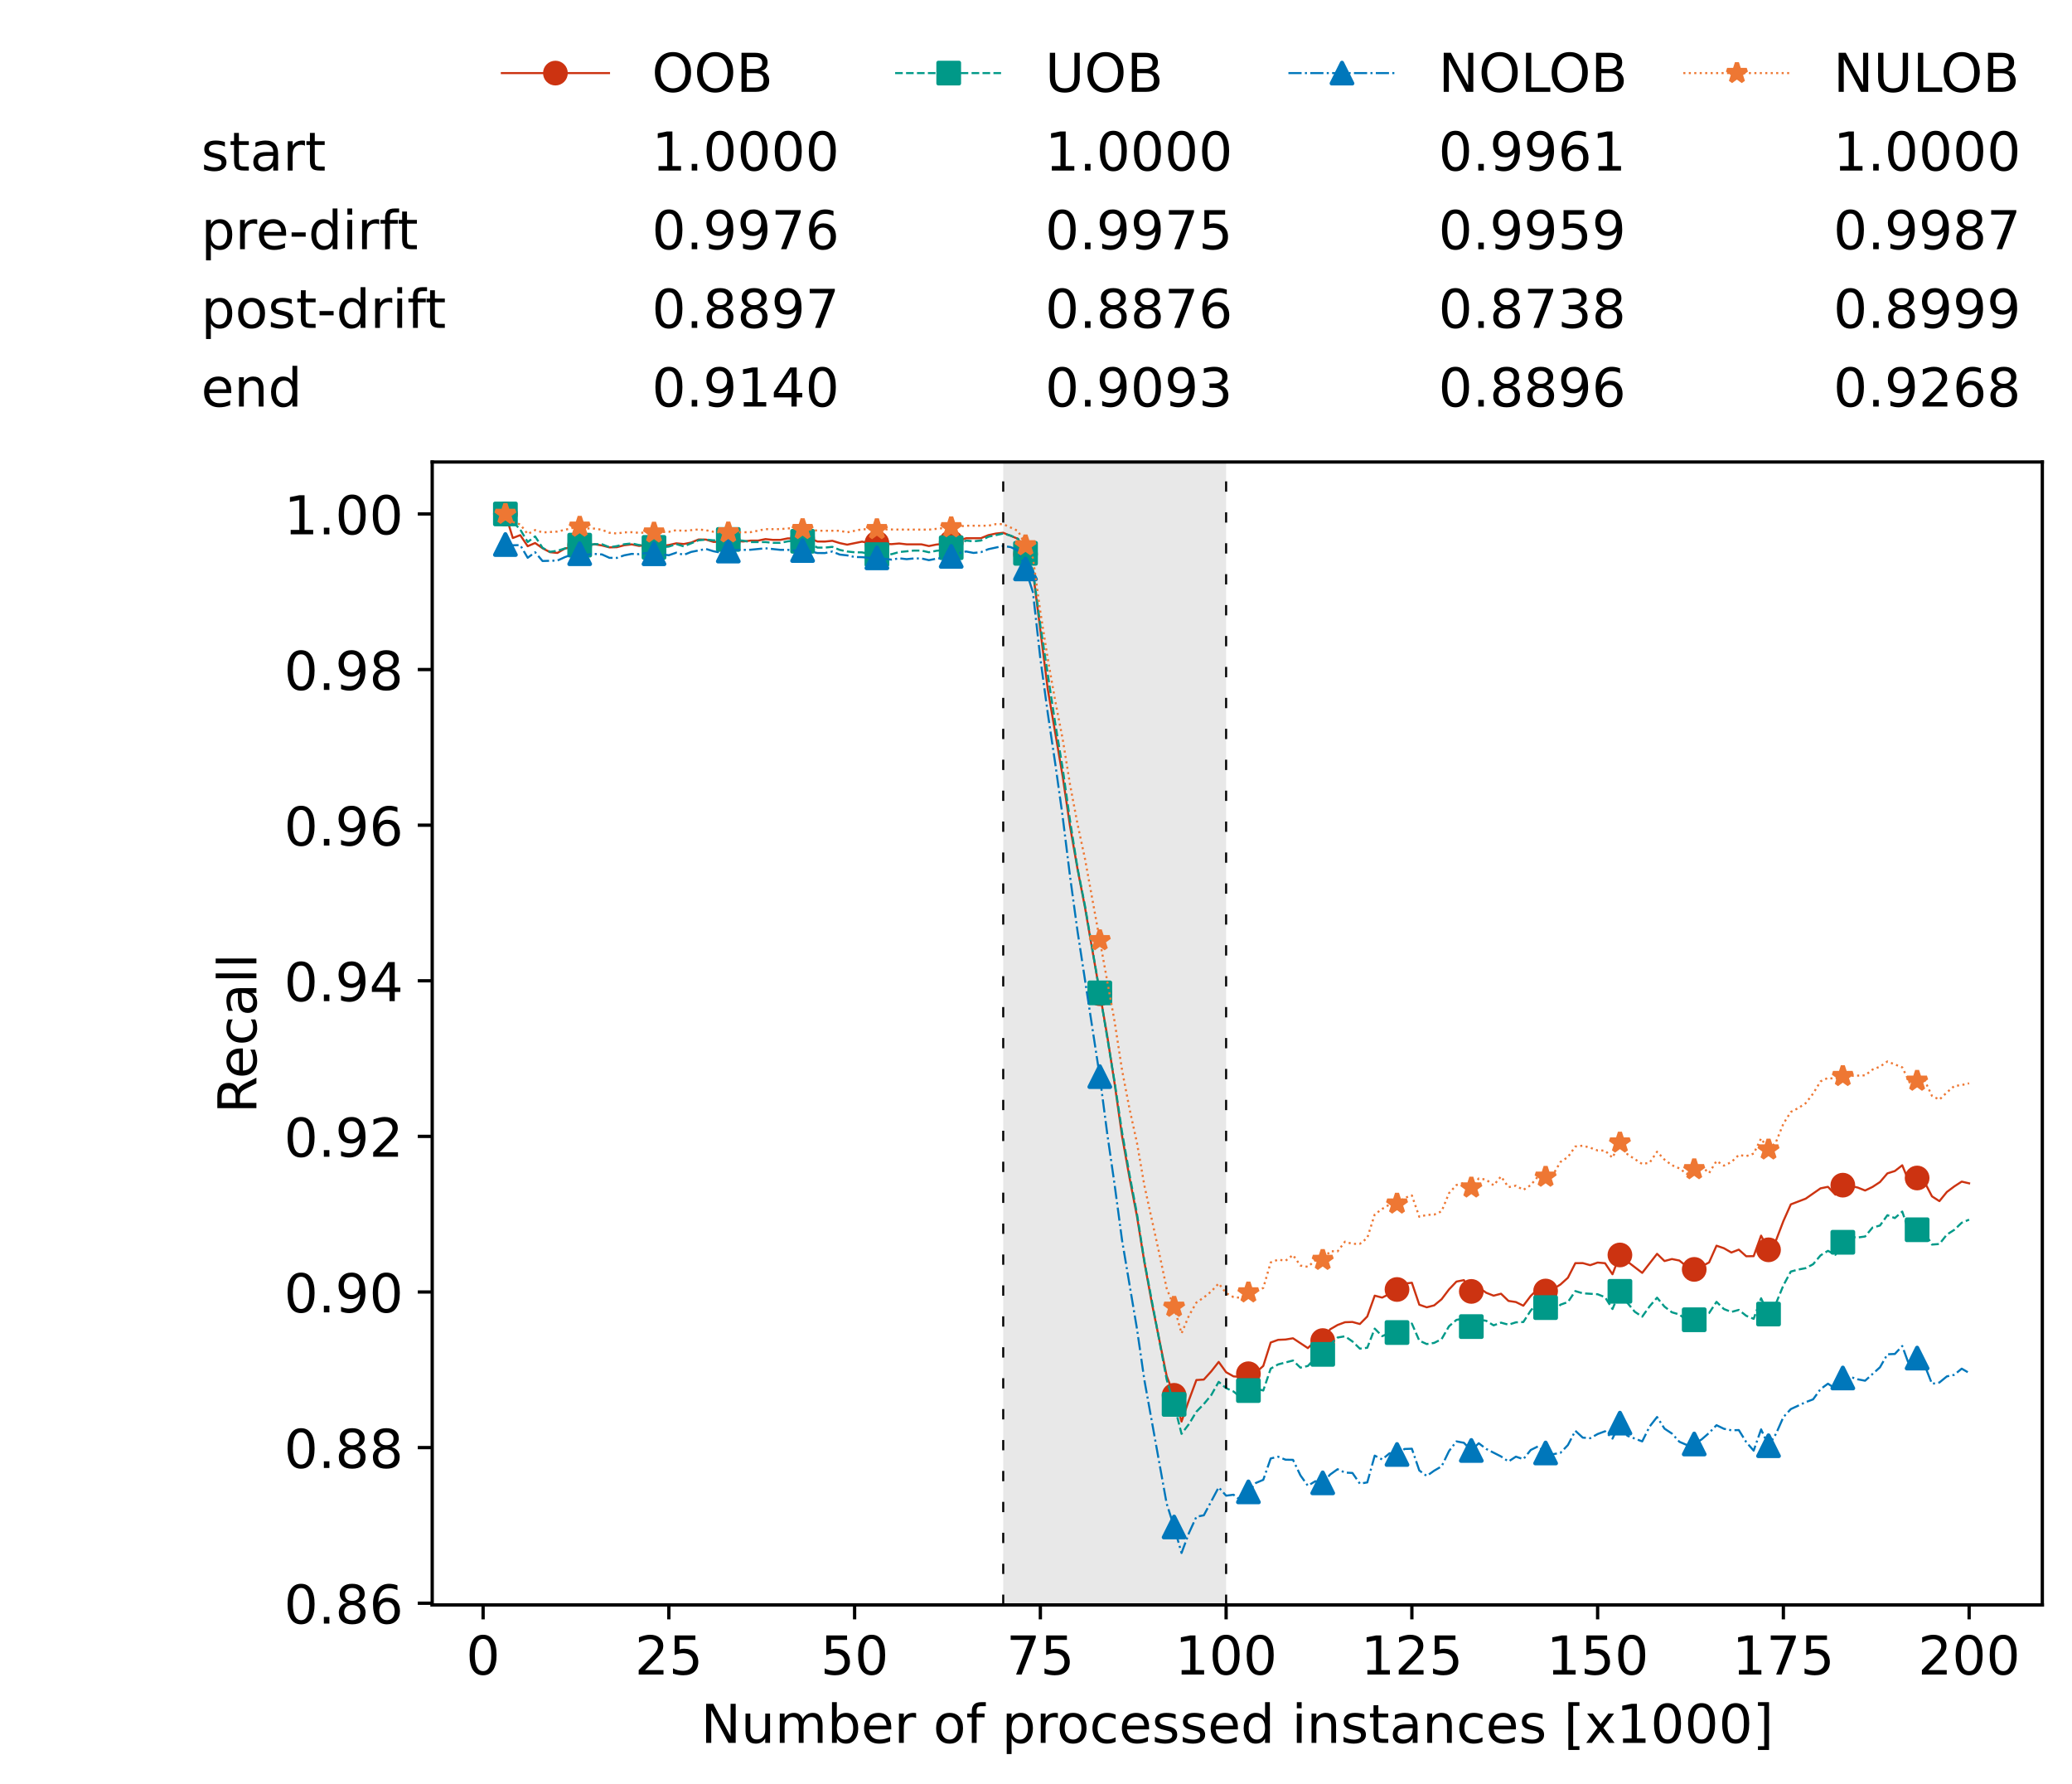 <?xml version="1.0" encoding="utf-8" standalone="no"?>
<!DOCTYPE svg PUBLIC "-//W3C//DTD SVG 1.1//EN"
  "http://www.w3.org/Graphics/SVG/1.1/DTD/svg11.dtd">
<!-- Created with matplotlib (https://matplotlib.org/) -->
<svg height="432.615pt" version="1.1" viewBox="0 0 502.65 432.615" width="502.65pt" xmlns="http://www.w3.org/2000/svg" xmlns:xlink="http://www.w3.org/1999/xlink">
 <defs>
  <style type="text/css">*{stroke-linecap:butt;stroke-linejoin:round;}</style>
 </defs>
 <g id="figure_1">
  <g id="patch_1">
   <path d="M 0 432.615 
L 502.65 432.615 
L 502.65 0 
L 0 0 
z
" style="fill:#ffffff;"/>
  </g>
  <g id="axes_1">
   <g id="patch_2">
    <path d="M 104.85 389.252 
L 495.45 389.252 
L 495.45 112.052 
L 104.85 112.052 
z
" style="fill:#ffffff;"/>
   </g>
   <g id="patch_3">
    <path clip-path="url(#pd14268f2c6)" d="M 297.446 389.252 
L 297.446 112.052 
L 243.372 112.052 
L 243.372 389.252 
z
" style="fill:#d3d3d3;opacity:0.5;"/>
   </g>
   <g id="matplotlib.axis_1">
    <g id="xtick_1">
     <g id="line2d_1">
      <defs>
       <path d="M 0 0 
L 0 3.5 
" id="mb43deea0a2" style="stroke:#000000;stroke-width:0.8;"/>
      </defs>
      <g>
       <use style="stroke:#000000;stroke-width:0.8;" x="117.197" xlink:href="#mb43deea0a2" y="389.252"/>
      </g>
     </g>
     <g id="text_1">
      <!-- 0 -->
      <g transform="translate(113.061 406.13)scale(0.13 -0.13)">
       <defs>
        <path d="M 31.781 66.406 
Q 24.172 66.406 20.328 58.906 
Q 16.5 51.422 16.5 36.375 
Q 16.5 21.391 20.328 13.891 
Q 24.172 6.391 31.781 6.391 
Q 39.453 6.391 43.281 13.891 
Q 47.125 21.391 47.125 36.375 
Q 47.125 51.422 43.281 58.906 
Q 39.453 66.406 31.781 66.406 
z
M 31.781 74.219 
Q 44.047 74.219 50.516 64.516 
Q 56.984 54.828 56.984 36.375 
Q 56.984 17.969 50.516 8.266 
Q 44.047 -1.422 31.781 -1.422 
Q 19.531 -1.422 13.062 8.266 
Q 6.594 17.969 6.594 36.375 
Q 6.594 54.828 13.062 64.516 
Q 19.531 74.219 31.781 74.219 
z
" id="DejaVuSans-48"/>
       </defs>
       <use xlink:href="#DejaVuSans-48"/>
      </g>
     </g>
    </g>
    <g id="xtick_2">
     <g id="line2d_2">
      <g>
       <use style="stroke:#000000;stroke-width:0.8;" x="162.259" xlink:href="#mb43deea0a2" y="389.252"/>
      </g>
     </g>
     <g id="text_2">
      <!-- 25 -->
      <g transform="translate(153.988 406.13)scale(0.13 -0.13)">
       <defs>
        <path d="M 19.188 8.297 
L 53.609 8.297 
L 53.609 0 
L 7.328 0 
L 7.328 8.297 
Q 12.938 14.109 22.625 23.891 
Q 32.328 33.688 34.812 36.531 
Q 39.547 41.844 41.422 45.531 
Q 43.312 49.219 43.312 52.781 
Q 43.312 58.594 39.234 62.25 
Q 35.156 65.922 28.609 65.922 
Q 23.969 65.922 18.812 64.312 
Q 13.672 62.703 7.812 59.422 
L 7.812 69.391 
Q 13.766 71.781 18.938 73 
Q 24.125 74.219 28.422 74.219 
Q 39.75 74.219 46.484 68.547 
Q 53.219 62.891 53.219 53.422 
Q 53.219 48.922 51.531 44.891 
Q 49.859 40.875 45.406 35.406 
Q 44.188 33.984 37.641 27.219 
Q 31.109 20.453 19.188 8.297 
z
" id="DejaVuSans-50"/>
        <path d="M 10.797 72.906 
L 49.516 72.906 
L 49.516 64.594 
L 19.828 64.594 
L 19.828 46.734 
Q 21.969 47.469 24.109 47.828 
Q 26.266 48.188 28.422 48.188 
Q 40.625 48.188 47.75 41.5 
Q 54.891 34.812 54.891 23.391 
Q 54.891 11.625 47.562 5.094 
Q 40.234 -1.422 26.906 -1.422 
Q 22.312 -1.422 17.547 -0.641 
Q 12.797 0.141 7.719 1.703 
L 7.719 11.625 
Q 12.109 9.234 16.797 8.062 
Q 21.484 6.891 26.703 6.891 
Q 35.156 6.891 40.078 11.328 
Q 45.016 15.766 45.016 23.391 
Q 45.016 31 40.078 35.438 
Q 35.156 39.891 26.703 39.891 
Q 22.75 39.891 18.812 39.016 
Q 14.891 38.141 10.797 36.281 
z
" id="DejaVuSans-53"/>
       </defs>
       <use xlink:href="#DejaVuSans-50"/>
       <use x="63.623" xlink:href="#DejaVuSans-53"/>
      </g>
     </g>
    </g>
    <g id="xtick_3">
     <g id="line2d_3">
      <g>
       <use style="stroke:#000000;stroke-width:0.8;" x="207.322" xlink:href="#mb43deea0a2" y="389.252"/>
      </g>
     </g>
     <g id="text_3">
      <!-- 50 -->
      <g transform="translate(199.05 406.13)scale(0.13 -0.13)">
       <use xlink:href="#DejaVuSans-53"/>
       <use x="63.623" xlink:href="#DejaVuSans-48"/>
      </g>
     </g>
    </g>
    <g id="xtick_4">
     <g id="line2d_4">
      <g>
       <use style="stroke:#000000;stroke-width:0.8;" x="252.384" xlink:href="#mb43deea0a2" y="389.252"/>
      </g>
     </g>
     <g id="text_4">
      <!-- 75 -->
      <g transform="translate(244.113 406.13)scale(0.13 -0.13)">
       <defs>
        <path d="M 8.203 72.906 
L 55.078 72.906 
L 55.078 68.703 
L 28.609 0 
L 18.312 0 
L 43.219 64.594 
L 8.203 64.594 
z
" id="DejaVuSans-55"/>
       </defs>
       <use xlink:href="#DejaVuSans-55"/>
       <use x="63.623" xlink:href="#DejaVuSans-53"/>
      </g>
     </g>
    </g>
    <g id="xtick_5">
     <g id="line2d_5">
      <g>
       <use style="stroke:#000000;stroke-width:0.8;" x="297.446" xlink:href="#mb43deea0a2" y="389.252"/>
      </g>
     </g>
     <g id="text_5">
      <!-- 100 -->
      <g transform="translate(285.039 406.13)scale(0.13 -0.13)">
       <defs>
        <path d="M 12.406 8.297 
L 28.516 8.297 
L 28.516 63.922 
L 10.984 60.406 
L 10.984 69.391 
L 28.422 72.906 
L 38.281 72.906 
L 38.281 8.297 
L 54.391 8.297 
L 54.391 0 
L 12.406 0 
z
" id="DejaVuSans-49"/>
       </defs>
       <use xlink:href="#DejaVuSans-49"/>
       <use x="63.623" xlink:href="#DejaVuSans-48"/>
       <use x="127.246" xlink:href="#DejaVuSans-48"/>
      </g>
     </g>
    </g>
    <g id="xtick_6">
     <g id="line2d_6">
      <g>
       <use style="stroke:#000000;stroke-width:0.8;" x="342.509" xlink:href="#mb43deea0a2" y="389.252"/>
      </g>
     </g>
     <g id="text_6">
      <!-- 125 -->
      <g transform="translate(330.102 406.13)scale(0.13 -0.13)">
       <use xlink:href="#DejaVuSans-49"/>
       <use x="63.623" xlink:href="#DejaVuSans-50"/>
       <use x="127.246" xlink:href="#DejaVuSans-53"/>
      </g>
     </g>
    </g>
    <g id="xtick_7">
     <g id="line2d_7">
      <g>
       <use style="stroke:#000000;stroke-width:0.8;" x="387.571" xlink:href="#mb43deea0a2" y="389.252"/>
      </g>
     </g>
     <g id="text_7">
      <!-- 150 -->
      <g transform="translate(375.164 406.13)scale(0.13 -0.13)">
       <use xlink:href="#DejaVuSans-49"/>
       <use x="63.623" xlink:href="#DejaVuSans-53"/>
       <use x="127.246" xlink:href="#DejaVuSans-48"/>
      </g>
     </g>
    </g>
    <g id="xtick_8">
     <g id="line2d_8">
      <g>
       <use style="stroke:#000000;stroke-width:0.8;" x="432.633" xlink:href="#mb43deea0a2" y="389.252"/>
      </g>
     </g>
     <g id="text_8">
      <!-- 175 -->
      <g transform="translate(420.226 406.13)scale(0.13 -0.13)">
       <use xlink:href="#DejaVuSans-49"/>
       <use x="63.623" xlink:href="#DejaVuSans-55"/>
       <use x="127.246" xlink:href="#DejaVuSans-53"/>
      </g>
     </g>
    </g>
    <g id="xtick_9">
     <g id="line2d_9">
      <g>
       <use style="stroke:#000000;stroke-width:0.8;" x="477.695" xlink:href="#mb43deea0a2" y="389.252"/>
      </g>
     </g>
     <g id="text_9">
      <!-- 200 -->
      <g transform="translate(465.289 406.13)scale(0.13 -0.13)">
       <use xlink:href="#DejaVuSans-50"/>
       <use x="63.623" xlink:href="#DejaVuSans-48"/>
       <use x="127.246" xlink:href="#DejaVuSans-48"/>
      </g>
     </g>
    </g>
    <g id="text_10">
     <!-- Number of processed instances [x1000] -->
     <g transform="translate(170.025 422.711)scale(0.13 -0.13)">
      <defs>
       <path d="M 9.812 72.906 
L 23.094 72.906 
L 55.422 11.922 
L 55.422 72.906 
L 64.984 72.906 
L 64.984 0 
L 51.703 0 
L 19.391 60.984 
L 19.391 0 
L 9.812 0 
z
" id="DejaVuSans-78"/>
       <path d="M 8.5 21.578 
L 8.5 54.688 
L 17.484 54.688 
L 17.484 21.922 
Q 17.484 14.156 20.5 10.266 
Q 23.531 6.391 29.594 6.391 
Q 36.859 6.391 41.078 11.031 
Q 45.312 15.672 45.312 23.688 
L 45.312 54.688 
L 54.297 54.688 
L 54.297 0 
L 45.312 0 
L 45.312 8.406 
Q 42.047 3.422 37.719 1 
Q 33.406 -1.422 27.688 -1.422 
Q 18.266 -1.422 13.375 4.438 
Q 8.5 10.297 8.5 21.578 
z
M 31.109 56 
z
" id="DejaVuSans-117"/>
       <path d="M 52 44.188 
Q 55.375 50.25 60.062 53.125 
Q 64.75 56 71.094 56 
Q 79.641 56 84.281 50.016 
Q 88.922 44.047 88.922 33.016 
L 88.922 0 
L 79.891 0 
L 79.891 32.719 
Q 79.891 40.578 77.094 44.375 
Q 74.312 48.188 68.609 48.188 
Q 61.625 48.188 57.562 43.547 
Q 53.516 38.922 53.516 30.906 
L 53.516 0 
L 44.484 0 
L 44.484 32.719 
Q 44.484 40.625 41.703 44.406 
Q 38.922 48.188 33.109 48.188 
Q 26.219 48.188 22.156 43.531 
Q 18.109 38.875 18.109 30.906 
L 18.109 0 
L 9.078 0 
L 9.078 54.688 
L 18.109 54.688 
L 18.109 46.188 
Q 21.188 51.219 25.484 53.609 
Q 29.781 56 35.688 56 
Q 41.656 56 45.828 52.969 
Q 50 49.953 52 44.188 
z
" id="DejaVuSans-109"/>
       <path d="M 48.688 27.297 
Q 48.688 37.203 44.609 42.844 
Q 40.531 48.484 33.406 48.484 
Q 26.266 48.484 22.188 42.844 
Q 18.109 37.203 18.109 27.297 
Q 18.109 17.391 22.188 11.75 
Q 26.266 6.109 33.406 6.109 
Q 40.531 6.109 44.609 11.75 
Q 48.688 17.391 48.688 27.297 
z
M 18.109 46.391 
Q 20.953 51.266 25.266 53.625 
Q 29.594 56 35.594 56 
Q 45.562 56 51.781 48.094 
Q 58.016 40.188 58.016 27.297 
Q 58.016 14.406 51.781 6.484 
Q 45.562 -1.422 35.594 -1.422 
Q 29.594 -1.422 25.266 0.953 
Q 20.953 3.328 18.109 8.203 
L 18.109 0 
L 9.078 0 
L 9.078 75.984 
L 18.109 75.984 
z
" id="DejaVuSans-98"/>
       <path d="M 56.203 29.594 
L 56.203 25.203 
L 14.891 25.203 
Q 15.484 15.922 20.484 11.062 
Q 25.484 6.203 34.422 6.203 
Q 39.594 6.203 44.453 7.469 
Q 49.312 8.734 54.109 11.281 
L 54.109 2.781 
Q 49.266 0.734 44.188 -0.344 
Q 39.109 -1.422 33.891 -1.422 
Q 20.797 -1.422 13.156 6.188 
Q 5.516 13.812 5.516 26.812 
Q 5.516 40.234 12.766 48.109 
Q 20.016 56 32.328 56 
Q 43.359 56 49.781 48.891 
Q 56.203 41.797 56.203 29.594 
z
M 47.219 32.234 
Q 47.125 39.594 43.094 43.984 
Q 39.062 48.391 32.422 48.391 
Q 24.906 48.391 20.391 44.141 
Q 15.875 39.891 15.188 32.172 
z
" id="DejaVuSans-101"/>
       <path d="M 41.109 46.297 
Q 39.594 47.172 37.812 47.578 
Q 36.031 48 33.891 48 
Q 26.266 48 22.188 43.047 
Q 18.109 38.094 18.109 28.812 
L 18.109 0 
L 9.078 0 
L 9.078 54.688 
L 18.109 54.688 
L 18.109 46.188 
Q 20.953 51.172 25.484 53.578 
Q 30.031 56 36.531 56 
Q 37.453 56 38.578 55.875 
Q 39.703 55.766 41.062 55.516 
z
" id="DejaVuSans-114"/>
       <path id="DejaVuSans-32"/>
       <path d="M 30.609 48.391 
Q 23.391 48.391 19.188 42.75 
Q 14.984 37.109 14.984 27.297 
Q 14.984 17.484 19.156 11.844 
Q 23.344 6.203 30.609 6.203 
Q 37.797 6.203 41.984 11.859 
Q 46.188 17.531 46.188 27.297 
Q 46.188 37.016 41.984 42.703 
Q 37.797 48.391 30.609 48.391 
z
M 30.609 56 
Q 42.328 56 49.016 48.375 
Q 55.719 40.766 55.719 27.297 
Q 55.719 13.875 49.016 6.219 
Q 42.328 -1.422 30.609 -1.422 
Q 18.844 -1.422 12.172 6.219 
Q 5.516 13.875 5.516 27.297 
Q 5.516 40.766 12.172 48.375 
Q 18.844 56 30.609 56 
z
" id="DejaVuSans-111"/>
       <path d="M 37.109 75.984 
L 37.109 68.5 
L 28.516 68.5 
Q 23.688 68.5 21.797 66.547 
Q 19.922 64.594 19.922 59.516 
L 19.922 54.688 
L 34.719 54.688 
L 34.719 47.703 
L 19.922 47.703 
L 19.922 0 
L 10.891 0 
L 10.891 47.703 
L 2.297 47.703 
L 2.297 54.688 
L 10.891 54.688 
L 10.891 58.5 
Q 10.891 67.625 15.141 71.797 
Q 19.391 75.984 28.609 75.984 
z
" id="DejaVuSans-102"/>
       <path d="M 18.109 8.203 
L 18.109 -20.797 
L 9.078 -20.797 
L 9.078 54.688 
L 18.109 54.688 
L 18.109 46.391 
Q 20.953 51.266 25.266 53.625 
Q 29.594 56 35.594 56 
Q 45.562 56 51.781 48.094 
Q 58.016 40.188 58.016 27.297 
Q 58.016 14.406 51.781 6.484 
Q 45.562 -1.422 35.594 -1.422 
Q 29.594 -1.422 25.266 0.953 
Q 20.953 3.328 18.109 8.203 
z
M 48.688 27.297 
Q 48.688 37.203 44.609 42.844 
Q 40.531 48.484 33.406 48.484 
Q 26.266 48.484 22.188 42.844 
Q 18.109 37.203 18.109 27.297 
Q 18.109 17.391 22.188 11.75 
Q 26.266 6.109 33.406 6.109 
Q 40.531 6.109 44.609 11.75 
Q 48.688 17.391 48.688 27.297 
z
" id="DejaVuSans-112"/>
       <path d="M 48.781 52.594 
L 48.781 44.188 
Q 44.969 46.297 41.141 47.344 
Q 37.312 48.391 33.406 48.391 
Q 24.656 48.391 19.812 42.844 
Q 14.984 37.312 14.984 27.297 
Q 14.984 17.281 19.812 11.734 
Q 24.656 6.203 33.406 6.203 
Q 37.312 6.203 41.141 7.25 
Q 44.969 8.297 48.781 10.406 
L 48.781 2.094 
Q 45.016 0.344 40.984 -0.531 
Q 36.969 -1.422 32.422 -1.422 
Q 20.062 -1.422 12.781 6.344 
Q 5.516 14.109 5.516 27.297 
Q 5.516 40.672 12.859 48.328 
Q 20.219 56 33.016 56 
Q 37.156 56 41.109 55.141 
Q 45.062 54.297 48.781 52.594 
z
" id="DejaVuSans-99"/>
       <path d="M 44.281 53.078 
L 44.281 44.578 
Q 40.484 46.531 36.375 47.5 
Q 32.281 48.484 27.875 48.484 
Q 21.188 48.484 17.844 46.438 
Q 14.5 44.391 14.5 40.281 
Q 14.5 37.156 16.891 35.375 
Q 19.281 33.594 26.516 31.984 
L 29.594 31.297 
Q 39.156 29.25 43.188 25.516 
Q 47.219 21.781 47.219 15.094 
Q 47.219 7.469 41.188 3.016 
Q 35.156 -1.422 24.609 -1.422 
Q 20.219 -1.422 15.453 -0.562 
Q 10.688 0.297 5.422 2 
L 5.422 11.281 
Q 10.406 8.688 15.234 7.391 
Q 20.062 6.109 24.812 6.109 
Q 31.156 6.109 34.562 8.281 
Q 37.984 10.453 37.984 14.406 
Q 37.984 18.062 35.516 20.016 
Q 33.062 21.969 24.703 23.781 
L 21.578 24.516 
Q 13.234 26.266 9.516 29.906 
Q 5.812 33.547 5.812 39.891 
Q 5.812 47.609 11.281 51.797 
Q 16.75 56 26.812 56 
Q 31.781 56 36.172 55.266 
Q 40.578 54.547 44.281 53.078 
z
" id="DejaVuSans-115"/>
       <path d="M 45.406 46.391 
L 45.406 75.984 
L 54.391 75.984 
L 54.391 0 
L 45.406 0 
L 45.406 8.203 
Q 42.578 3.328 38.25 0.953 
Q 33.938 -1.422 27.875 -1.422 
Q 17.969 -1.422 11.734 6.484 
Q 5.516 14.406 5.516 27.297 
Q 5.516 40.188 11.734 48.094 
Q 17.969 56 27.875 56 
Q 33.938 56 38.25 53.625 
Q 42.578 51.266 45.406 46.391 
z
M 14.797 27.297 
Q 14.797 17.391 18.875 11.75 
Q 22.953 6.109 30.078 6.109 
Q 37.203 6.109 41.297 11.75 
Q 45.406 17.391 45.406 27.297 
Q 45.406 37.203 41.297 42.844 
Q 37.203 48.484 30.078 48.484 
Q 22.953 48.484 18.875 42.844 
Q 14.797 37.203 14.797 27.297 
z
" id="DejaVuSans-100"/>
       <path d="M 9.422 54.688 
L 18.406 54.688 
L 18.406 0 
L 9.422 0 
z
M 9.422 75.984 
L 18.406 75.984 
L 18.406 64.594 
L 9.422 64.594 
z
" id="DejaVuSans-105"/>
       <path d="M 54.891 33.016 
L 54.891 0 
L 45.906 0 
L 45.906 32.719 
Q 45.906 40.484 42.875 44.328 
Q 39.844 48.188 33.797 48.188 
Q 26.516 48.188 22.312 43.547 
Q 18.109 38.922 18.109 30.906 
L 18.109 0 
L 9.078 0 
L 9.078 54.688 
L 18.109 54.688 
L 18.109 46.188 
Q 21.344 51.125 25.703 53.562 
Q 30.078 56 35.797 56 
Q 45.219 56 50.047 50.172 
Q 54.891 44.344 54.891 33.016 
z
" id="DejaVuSans-110"/>
       <path d="M 18.312 70.219 
L 18.312 54.688 
L 36.812 54.688 
L 36.812 47.703 
L 18.312 47.703 
L 18.312 18.016 
Q 18.312 11.328 20.141 9.422 
Q 21.969 7.516 27.594 7.516 
L 36.812 7.516 
L 36.812 0 
L 27.594 0 
Q 17.188 0 13.234 3.875 
Q 9.281 7.766 9.281 18.016 
L 9.281 47.703 
L 2.688 47.703 
L 2.688 54.688 
L 9.281 54.688 
L 9.281 70.219 
z
" id="DejaVuSans-116"/>
       <path d="M 34.281 27.484 
Q 23.391 27.484 19.188 25 
Q 14.984 22.516 14.984 16.5 
Q 14.984 11.719 18.141 8.906 
Q 21.297 6.109 26.703 6.109 
Q 34.188 6.109 38.703 11.406 
Q 43.219 16.703 43.219 25.484 
L 43.219 27.484 
z
M 52.203 31.203 
L 52.203 0 
L 43.219 0 
L 43.219 8.297 
Q 40.141 3.328 35.547 0.953 
Q 30.953 -1.422 24.312 -1.422 
Q 15.922 -1.422 10.953 3.297 
Q 6 8.016 6 15.922 
Q 6 25.141 12.172 29.828 
Q 18.359 34.516 30.609 34.516 
L 43.219 34.516 
L 43.219 35.406 
Q 43.219 41.609 39.141 45 
Q 35.062 48.391 27.688 48.391 
Q 23 48.391 18.547 47.266 
Q 14.109 46.141 10.016 43.891 
L 10.016 52.203 
Q 14.938 54.109 19.578 55.047 
Q 24.219 56 28.609 56 
Q 40.484 56 46.344 49.844 
Q 52.203 43.703 52.203 31.203 
z
" id="DejaVuSans-97"/>
       <path d="M 8.594 75.984 
L 29.297 75.984 
L 29.297 69 
L 17.578 69 
L 17.578 -6.203 
L 29.297 -6.203 
L 29.297 -13.188 
L 8.594 -13.188 
z
" id="DejaVuSans-91"/>
       <path d="M 54.891 54.688 
L 35.109 28.078 
L 55.906 0 
L 45.312 0 
L 29.391 21.484 
L 13.484 0 
L 2.875 0 
L 24.125 28.609 
L 4.688 54.688 
L 15.281 54.688 
L 29.781 35.203 
L 44.281 54.688 
z
" id="DejaVuSans-120"/>
       <path d="M 30.422 75.984 
L 30.422 -13.188 
L 9.719 -13.188 
L 9.719 -6.203 
L 21.391 -6.203 
L 21.391 69 
L 9.719 69 
L 9.719 75.984 
z
" id="DejaVuSans-93"/>
      </defs>
      <use xlink:href="#DejaVuSans-78"/>
      <use x="74.805" xlink:href="#DejaVuSans-117"/>
      <use x="138.184" xlink:href="#DejaVuSans-109"/>
      <use x="235.596" xlink:href="#DejaVuSans-98"/>
      <use x="299.072" xlink:href="#DejaVuSans-101"/>
      <use x="360.596" xlink:href="#DejaVuSans-114"/>
      <use x="401.709" xlink:href="#DejaVuSans-32"/>
      <use x="433.496" xlink:href="#DejaVuSans-111"/>
      <use x="494.678" xlink:href="#DejaVuSans-102"/>
      <use x="529.883" xlink:href="#DejaVuSans-32"/>
      <use x="561.67" xlink:href="#DejaVuSans-112"/>
      <use x="625.146" xlink:href="#DejaVuSans-114"/>
      <use x="664.01" xlink:href="#DejaVuSans-111"/>
      <use x="725.191" xlink:href="#DejaVuSans-99"/>
      <use x="780.172" xlink:href="#DejaVuSans-101"/>
      <use x="841.695" xlink:href="#DejaVuSans-115"/>
      <use x="893.795" xlink:href="#DejaVuSans-115"/>
      <use x="945.895" xlink:href="#DejaVuSans-101"/>
      <use x="1007.418" xlink:href="#DejaVuSans-100"/>
      <use x="1070.895" xlink:href="#DejaVuSans-32"/>
      <use x="1102.682" xlink:href="#DejaVuSans-105"/>
      <use x="1130.465" xlink:href="#DejaVuSans-110"/>
      <use x="1193.844" xlink:href="#DejaVuSans-115"/>
      <use x="1245.943" xlink:href="#DejaVuSans-116"/>
      <use x="1285.152" xlink:href="#DejaVuSans-97"/>
      <use x="1346.432" xlink:href="#DejaVuSans-110"/>
      <use x="1409.811" xlink:href="#DejaVuSans-99"/>
      <use x="1464.791" xlink:href="#DejaVuSans-101"/>
      <use x="1526.314" xlink:href="#DejaVuSans-115"/>
      <use x="1578.414" xlink:href="#DejaVuSans-32"/>
      <use x="1610.201" xlink:href="#DejaVuSans-91"/>
      <use x="1649.215" xlink:href="#DejaVuSans-120"/>
      <use x="1708.395" xlink:href="#DejaVuSans-49"/>
      <use x="1772.018" xlink:href="#DejaVuSans-48"/>
      <use x="1835.641" xlink:href="#DejaVuSans-48"/>
      <use x="1899.264" xlink:href="#DejaVuSans-48"/>
      <use x="1962.887" xlink:href="#DejaVuSans-93"/>
     </g>
    </g>
   </g>
   <g id="matplotlib.axis_2">
    <g id="ytick_1">
     <g id="line2d_10">
      <defs>
       <path d="M 0 0 
L -3.5 0 
" id="m1071f702a9" style="stroke:#000000;stroke-width:0.8;"/>
      </defs>
      <g>
       <use style="stroke:#000000;stroke-width:0.8;" x="104.85" xlink:href="#m1071f702a9" y="388.833"/>
      </g>
     </g>
     <g id="text_11">
      <!-- 0.86 -->
      <g transform="translate(68.905 393.772)scale(0.13 -0.13)">
       <defs>
        <path d="M 10.688 12.406 
L 21 12.406 
L 21 0 
L 10.688 0 
z
" id="DejaVuSans-46"/>
        <path d="M 31.781 34.625 
Q 24.75 34.625 20.719 30.859 
Q 16.703 27.094 16.703 20.516 
Q 16.703 13.922 20.719 10.156 
Q 24.75 6.391 31.781 6.391 
Q 38.812 6.391 42.859 10.172 
Q 46.922 13.969 46.922 20.516 
Q 46.922 27.094 42.891 30.859 
Q 38.875 34.625 31.781 34.625 
z
M 21.922 38.812 
Q 15.578 40.375 12.031 44.719 
Q 8.5 49.078 8.5 55.328 
Q 8.5 64.062 14.719 69.141 
Q 20.953 74.219 31.781 74.219 
Q 42.672 74.219 48.875 69.141 
Q 55.078 64.062 55.078 55.328 
Q 55.078 49.078 51.531 44.719 
Q 48 40.375 41.703 38.812 
Q 48.828 37.156 52.797 32.312 
Q 56.781 27.484 56.781 20.516 
Q 56.781 9.906 50.312 4.234 
Q 43.844 -1.422 31.781 -1.422 
Q 19.734 -1.422 13.25 4.234 
Q 6.781 9.906 6.781 20.516 
Q 6.781 27.484 10.781 32.312 
Q 14.797 37.156 21.922 38.812 
z
M 18.312 54.391 
Q 18.312 48.734 21.844 45.562 
Q 25.391 42.391 31.781 42.391 
Q 38.141 42.391 41.719 45.562 
Q 45.312 48.734 45.312 54.391 
Q 45.312 60.062 41.719 63.234 
Q 38.141 66.406 31.781 66.406 
Q 25.391 66.406 21.844 63.234 
Q 18.312 60.062 18.312 54.391 
z
" id="DejaVuSans-56"/>
        <path d="M 33.016 40.375 
Q 26.375 40.375 22.484 35.828 
Q 18.609 31.297 18.609 23.391 
Q 18.609 15.531 22.484 10.953 
Q 26.375 6.391 33.016 6.391 
Q 39.656 6.391 43.531 10.953 
Q 47.406 15.531 47.406 23.391 
Q 47.406 31.297 43.531 35.828 
Q 39.656 40.375 33.016 40.375 
z
M 52.594 71.297 
L 52.594 62.312 
Q 48.875 64.062 45.094 64.984 
Q 41.312 65.922 37.594 65.922 
Q 27.828 65.922 22.672 59.328 
Q 17.531 52.734 16.797 39.406 
Q 19.672 43.656 24.016 45.922 
Q 28.375 48.188 33.594 48.188 
Q 44.578 48.188 50.953 41.516 
Q 57.328 34.859 57.328 23.391 
Q 57.328 12.156 50.688 5.359 
Q 44.047 -1.422 33.016 -1.422 
Q 20.359 -1.422 13.672 8.266 
Q 6.984 17.969 6.984 36.375 
Q 6.984 53.656 15.188 63.938 
Q 23.391 74.219 37.203 74.219 
Q 40.922 74.219 44.703 73.484 
Q 48.484 72.75 52.594 71.297 
z
" id="DejaVuSans-54"/>
       </defs>
       <use xlink:href="#DejaVuSans-48"/>
       <use x="63.623" xlink:href="#DejaVuSans-46"/>
       <use x="95.41" xlink:href="#DejaVuSans-56"/>
       <use x="159.033" xlink:href="#DejaVuSans-54"/>
      </g>
     </g>
    </g>
    <g id="ytick_2">
     <g id="line2d_11">
      <g>
       <use style="stroke:#000000;stroke-width:0.8;" x="104.85" xlink:href="#m1071f702a9" y="351.093"/>
      </g>
     </g>
     <g id="text_12">
      <!-- 0.88 -->
      <g transform="translate(68.905 356.032)scale(0.13 -0.13)">
       <use xlink:href="#DejaVuSans-48"/>
       <use x="63.623" xlink:href="#DejaVuSans-46"/>
       <use x="95.41" xlink:href="#DejaVuSans-56"/>
       <use x="159.033" xlink:href="#DejaVuSans-56"/>
      </g>
     </g>
    </g>
    <g id="ytick_3">
     <g id="line2d_12">
      <g>
       <use style="stroke:#000000;stroke-width:0.8;" x="104.85" xlink:href="#m1071f702a9" y="313.353"/>
      </g>
     </g>
     <g id="text_13">
      <!-- 0.90 -->
      <g transform="translate(68.905 318.292)scale(0.13 -0.13)">
       <defs>
        <path d="M 10.984 1.516 
L 10.984 10.5 
Q 14.703 8.734 18.5 7.812 
Q 22.312 6.891 25.984 6.891 
Q 35.75 6.891 40.891 13.453 
Q 46.047 20.016 46.781 33.406 
Q 43.953 29.203 39.594 26.953 
Q 35.25 24.703 29.984 24.703 
Q 19.047 24.703 12.672 31.312 
Q 6.297 37.938 6.297 49.422 
Q 6.297 60.641 12.938 67.422 
Q 19.578 74.219 30.609 74.219 
Q 43.266 74.219 49.922 64.516 
Q 56.594 54.828 56.594 36.375 
Q 56.594 19.141 48.406 8.859 
Q 40.234 -1.422 26.422 -1.422 
Q 22.703 -1.422 18.891 -0.688 
Q 15.094 0.047 10.984 1.516 
z
M 30.609 32.422 
Q 37.25 32.422 41.125 36.953 
Q 45.016 41.5 45.016 49.422 
Q 45.016 57.281 41.125 61.844 
Q 37.25 66.406 30.609 66.406 
Q 23.969 66.406 20.094 61.844 
Q 16.219 57.281 16.219 49.422 
Q 16.219 41.5 20.094 36.953 
Q 23.969 32.422 30.609 32.422 
z
" id="DejaVuSans-57"/>
       </defs>
       <use xlink:href="#DejaVuSans-48"/>
       <use x="63.623" xlink:href="#DejaVuSans-46"/>
       <use x="95.41" xlink:href="#DejaVuSans-57"/>
       <use x="159.033" xlink:href="#DejaVuSans-48"/>
      </g>
     </g>
    </g>
    <g id="ytick_4">
     <g id="line2d_13">
      <g>
       <use style="stroke:#000000;stroke-width:0.8;" x="104.85" xlink:href="#m1071f702a9" y="275.613"/>
      </g>
     </g>
     <g id="text_14">
      <!-- 0.92 -->
      <g transform="translate(68.905 280.552)scale(0.13 -0.13)">
       <use xlink:href="#DejaVuSans-48"/>
       <use x="63.623" xlink:href="#DejaVuSans-46"/>
       <use x="95.41" xlink:href="#DejaVuSans-57"/>
       <use x="159.033" xlink:href="#DejaVuSans-50"/>
      </g>
     </g>
    </g>
    <g id="ytick_5">
     <g id="line2d_14">
      <g>
       <use style="stroke:#000000;stroke-width:0.8;" x="104.85" xlink:href="#m1071f702a9" y="237.872"/>
      </g>
     </g>
     <g id="text_15">
      <!-- 0.94 -->
      <g transform="translate(68.905 242.811)scale(0.13 -0.13)">
       <defs>
        <path d="M 37.797 64.312 
L 12.891 25.391 
L 37.797 25.391 
z
M 35.203 72.906 
L 47.609 72.906 
L 47.609 25.391 
L 58.016 25.391 
L 58.016 17.188 
L 47.609 17.188 
L 47.609 0 
L 37.797 0 
L 37.797 17.188 
L 4.891 17.188 
L 4.891 26.703 
z
" id="DejaVuSans-52"/>
       </defs>
       <use xlink:href="#DejaVuSans-48"/>
       <use x="63.623" xlink:href="#DejaVuSans-46"/>
       <use x="95.41" xlink:href="#DejaVuSans-57"/>
       <use x="159.033" xlink:href="#DejaVuSans-52"/>
      </g>
     </g>
    </g>
    <g id="ytick_6">
     <g id="line2d_15">
      <g>
       <use style="stroke:#000000;stroke-width:0.8;" x="104.85" xlink:href="#m1071f702a9" y="200.132"/>
      </g>
     </g>
     <g id="text_16">
      <!-- 0.96 -->
      <g transform="translate(68.905 205.071)scale(0.13 -0.13)">
       <use xlink:href="#DejaVuSans-48"/>
       <use x="63.623" xlink:href="#DejaVuSans-46"/>
       <use x="95.41" xlink:href="#DejaVuSans-57"/>
       <use x="159.033" xlink:href="#DejaVuSans-54"/>
      </g>
     </g>
    </g>
    <g id="ytick_7">
     <g id="line2d_16">
      <g>
       <use style="stroke:#000000;stroke-width:0.8;" x="104.85" xlink:href="#m1071f702a9" y="162.392"/>
      </g>
     </g>
     <g id="text_17">
      <!-- 0.98 -->
      <g transform="translate(68.905 167.331)scale(0.13 -0.13)">
       <use xlink:href="#DejaVuSans-48"/>
       <use x="63.623" xlink:href="#DejaVuSans-46"/>
       <use x="95.41" xlink:href="#DejaVuSans-57"/>
       <use x="159.033" xlink:href="#DejaVuSans-56"/>
      </g>
     </g>
    </g>
    <g id="ytick_8">
     <g id="line2d_17">
      <g>
       <use style="stroke:#000000;stroke-width:0.8;" x="104.85" xlink:href="#m1071f702a9" y="124.652"/>
      </g>
     </g>
     <g id="text_18">
      <!-- 1.00 -->
      <g transform="translate(68.905 129.591)scale(0.13 -0.13)">
       <use xlink:href="#DejaVuSans-49"/>
       <use x="63.623" xlink:href="#DejaVuSans-46"/>
       <use x="95.41" xlink:href="#DejaVuSans-48"/>
       <use x="159.033" xlink:href="#DejaVuSans-48"/>
      </g>
     </g>
    </g>
    <g id="text_19">
     <!-- Recall -->
     <g transform="translate(62.201 270.044)rotate(-90)scale(0.13 -0.13)">
      <defs>
       <path d="M 44.391 34.188 
Q 47.562 33.109 50.562 29.594 
Q 53.562 26.078 56.594 19.922 
L 66.609 0 
L 56 0 
L 46.688 18.703 
Q 43.062 26.031 39.672 28.422 
Q 36.281 30.812 30.422 30.812 
L 19.672 30.812 
L 19.672 0 
L 9.812 0 
L 9.812 72.906 
L 32.078 72.906 
Q 44.578 72.906 50.734 67.672 
Q 56.891 62.453 56.891 51.906 
Q 56.891 45.016 53.688 40.469 
Q 50.484 35.938 44.391 34.188 
z
M 19.672 64.797 
L 19.672 38.922 
L 32.078 38.922 
Q 39.203 38.922 42.844 42.219 
Q 46.484 45.516 46.484 51.906 
Q 46.484 58.297 42.844 61.547 
Q 39.203 64.797 32.078 64.797 
z
" id="DejaVuSans-82"/>
       <path d="M 9.422 75.984 
L 18.406 75.984 
L 18.406 0 
L 9.422 0 
z
" id="DejaVuSans-108"/>
      </defs>
      <use xlink:href="#DejaVuSans-82"/>
      <use x="64.982" xlink:href="#DejaVuSans-101"/>
      <use x="126.506" xlink:href="#DejaVuSans-99"/>
      <use x="181.486" xlink:href="#DejaVuSans-97"/>
      <use x="242.766" xlink:href="#DejaVuSans-108"/>
      <use x="270.549" xlink:href="#DejaVuSans-108"/>
     </g>
    </g>
   </g>
   <g id="line2d_18"/>
   <g id="line2d_19"/>
   <g id="line2d_20"/>
   <g id="line2d_21"/>
   <g id="line2d_22"/>
   <g id="line2d_23">
    <path clip-path="url(#pd14268f2c6)" d="M 122.605 124.652 
L 124.407 130.488 
L 126.21 129.786 
L 128.012 132.475 
L 129.815 131.695 
L 131.617 132.968 
L 133.419 133.924 
L 135.222 134.103 
L 137.024 133.053 
L 140.629 132.245 
L 142.432 132.282 
L 144.234 131.996 
L 146.037 132.29 
L 147.839 132.762 
L 149.642 132.714 
L 151.444 132.24 
L 153.247 132.03 
L 155.049 132.405 
L 156.852 132.205 
L 158.654 132.589 
L 162.259 132.191 
L 164.062 131.773 
L 165.864 131.948 
L 167.667 131.59 
L 169.469 130.84 
L 171.272 130.869 
L 173.074 131.427 
L 174.877 131.413 
L 176.679 131.214 
L 178.482 131.172 
L 180.284 131.333 
L 182.087 131.116 
L 183.889 131.116 
L 185.692 130.749 
L 187.494 130.941 
L 189.297 130.941 
L 191.099 130.577 
L 196.507 130.571 
L 198.309 131.338 
L 200.112 131.347 
L 201.914 131.161 
L 203.717 131.713 
L 205.519 132.099 
L 209.124 131.366 
L 210.927 131.717 
L 212.729 131.717 
L 214.532 131.938 
L 216.334 131.968 
L 218.137 131.813 
L 219.939 132.021 
L 223.544 132.026 
L 225.347 132.434 
L 227.149 132.073 
L 228.952 131.885 
L 232.557 131.136 
L 234.359 130.543 
L 237.964 130.53 
L 239.767 129.795 
L 241.569 129.409 
L 243.372 129.216 
L 246.976 130.696 
L 248.779 134.4 
L 250.581 138.648 
L 254.186 167.181 
L 257.791 188.242 
L 259.594 200.48 
L 261.396 210.752 
L 263.199 220.041 
L 268.606 251.238 
L 270.409 262.906 
L 272.211 275.59 
L 274.014 285.681 
L 275.816 294.977 
L 277.619 306.132 
L 279.421 316.022 
L 283.026 333.733 
L 284.829 338.412 
L 286.631 344.774 
L 288.434 339.552 
L 290.236 334.702 
L 292.039 334.591 
L 293.841 332.596 
L 295.644 330.311 
L 297.446 332.811 
L 299.249 333.818 
L 301.051 333.965 
L 302.854 333.179 
L 304.656 332.869 
L 306.459 331.29 
L 308.261 325.606 
L 310.064 324.955 
L 311.866 324.881 
L 313.669 324.576 
L 317.274 326.961 
L 319.076 325.247 
L 320.879 325.135 
L 322.681 322.401 
L 324.484 321.357 
L 326.286 320.684 
L 328.089 320.623 
L 329.891 321.118 
L 331.694 319.288 
L 333.496 314.242 
L 335.299 314.712 
L 337.101 313.818 
L 338.904 312.746 
L 340.706 311.318 
L 342.509 311.108 
L 344.311 316.437 
L 346.114 317.065 
L 347.916 316.6 
L 349.719 315.108 
L 351.521 312.724 
L 353.324 310.827 
L 355.126 310.475 
L 356.928 313.213 
L 358.731 312.252 
L 360.533 313.532 
L 362.336 314.246 
L 364.138 313.774 
L 365.941 315.515 
L 367.743 315.79 
L 369.546 316.679 
L 371.348 314.3 
L 373.151 312.56 
L 374.953 313.115 
L 376.756 312.651 
L 378.558 311.528 
L 380.361 309.897 
L 382.163 306.356 
L 383.966 306.347 
L 385.768 306.848 
L 387.571 306.217 
L 389.373 306.37 
L 391.176 309.052 
L 392.978 304.373 
L 394.781 305.956 
L 398.386 308.715 
L 401.991 304.092 
L 403.793 305.845 
L 405.596 305.361 
L 407.398 305.721 
L 409.201 307.18 
L 411.003 307.872 
L 412.806 307.129 
L 414.608 306.188 
L 416.411 302.125 
L 418.213 302.739 
L 420.016 303.782 
L 421.818 303.078 
L 423.621 304.687 
L 425.423 304.661 
L 427.226 299.682 
L 429.028 303.127 
L 430.831 300.876 
L 432.633 296.156 
L 434.436 292.101 
L 438.041 290.722 
L 441.646 288.214 
L 443.448 287.846 
L 445.251 289.74 
L 447.053 287.441 
L 448.856 287.64 
L 450.658 288.017 
L 452.461 288.738 
L 454.263 287.868 
L 456.066 286.688 
L 457.868 284.584 
L 459.671 284.018 
L 461.473 282.618 
L 463.276 287.04 
L 465.078 285.705 
L 466.881 286.69 
L 468.683 290.158 
L 470.485 291.315 
L 472.288 289.095 
L 474.09 287.745 
L 475.893 286.58 
L 477.695 286.998 
L 477.695 286.998 
" style="fill:none;stroke:#cc3311;stroke-linecap:square;stroke-width:0.5;"/>
    <defs>
     <path d="M 0 2.5 
C 0.663 2.5 1.299 2.237 1.768 1.768 
C 2.237 1.299 2.5 0.663 2.5 0 
C 2.5 -0.663 2.237 -1.299 1.768 -1.768 
C 1.299 -2.237 0.663 -2.5 0 -2.5 
C -0.663 -2.5 -1.299 -2.237 -1.768 -1.768 
C -2.237 -1.299 -2.5 -0.663 -2.5 0 
C -2.5 0.663 -2.237 1.299 -1.768 1.768 
C -1.299 2.237 -0.663 2.5 0 2.5 
z
" id="mc943fa3783" style="stroke:#cc3311;"/>
    </defs>
    <g clip-path="url(#pd14268f2c6)">
     <use style="fill:#cc3311;stroke:#cc3311;" x="122.605" xlink:href="#mc943fa3783" y="124.652"/>
     <use style="fill:#cc3311;stroke:#cc3311;" x="140.629" xlink:href="#mc943fa3783" y="132.245"/>
     <use style="fill:#cc3311;stroke:#cc3311;" x="158.654" xlink:href="#mc943fa3783" y="132.589"/>
     <use style="fill:#cc3311;stroke:#cc3311;" x="176.679" xlink:href="#mc943fa3783" y="131.214"/>
     <use style="fill:#cc3311;stroke:#cc3311;" x="194.704" xlink:href="#mc943fa3783" y="130.565"/>
     <use style="fill:#cc3311;stroke:#cc3311;" x="212.729" xlink:href="#mc943fa3783" y="131.717"/>
     <use style="fill:#cc3311;stroke:#cc3311;" x="230.754" xlink:href="#mc943fa3783" y="131.514"/>
     <use style="fill:#cc3311;stroke:#cc3311;" x="248.779" xlink:href="#mc943fa3783" y="134.4"/>
     <use style="fill:#cc3311;stroke:#cc3311;" x="266.804" xlink:href="#mc943fa3783" y="241.007"/>
     <use style="fill:#cc3311;stroke:#cc3311;" x="284.829" xlink:href="#mc943fa3783" y="338.412"/>
     <use style="fill:#cc3311;stroke:#cc3311;" x="302.854" xlink:href="#mc943fa3783" y="333.179"/>
     <use style="fill:#cc3311;stroke:#cc3311;" x="320.879" xlink:href="#mc943fa3783" y="325.135"/>
     <use style="fill:#cc3311;stroke:#cc3311;" x="338.904" xlink:href="#mc943fa3783" y="312.746"/>
     <use style="fill:#cc3311;stroke:#cc3311;" x="356.928" xlink:href="#mc943fa3783" y="313.213"/>
     <use style="fill:#cc3311;stroke:#cc3311;" x="374.953" xlink:href="#mc943fa3783" y="313.115"/>
     <use style="fill:#cc3311;stroke:#cc3311;" x="392.978" xlink:href="#mc943fa3783" y="304.373"/>
     <use style="fill:#cc3311;stroke:#cc3311;" x="411.003" xlink:href="#mc943fa3783" y="307.872"/>
     <use style="fill:#cc3311;stroke:#cc3311;" x="429.028" xlink:href="#mc943fa3783" y="303.127"/>
     <use style="fill:#cc3311;stroke:#cc3311;" x="447.053" xlink:href="#mc943fa3783" y="287.441"/>
     <use style="fill:#cc3311;stroke:#cc3311;" x="465.078" xlink:href="#mc943fa3783" y="285.705"/>
    </g>
   </g>
   <g id="line2d_24"/>
   <g id="line2d_25"/>
   <g id="line2d_26"/>
   <g id="line2d_27"/>
   <g id="line2d_28">
    <path clip-path="url(#pd14268f2c6)" d="M 122.605 124.652 
L 126.21 128.435 
L 128.012 131.462 
L 129.815 130.1 
L 131.617 132.863 
L 133.419 133.834 
L 135.222 133.578 
L 137.024 133.013 
L 140.629 132.213 
L 142.432 132.252 
L 144.234 131.969 
L 146.037 131.992 
L 147.839 132.729 
L 149.642 132.453 
L 151.444 131.995 
L 153.247 131.798 
L 155.049 132.186 
L 156.852 132.184 
L 158.654 132.76 
L 160.457 132.751 
L 162.259 132.563 
L 164.062 131.957 
L 165.864 132.514 
L 169.469 131.039 
L 171.272 130.87 
L 173.074 131.05 
L 174.877 131.036 
L 176.679 130.837 
L 180.284 131.136 
L 182.087 131.466 
L 185.692 131.47 
L 187.494 131.662 
L 189.297 131.663 
L 191.099 131.299 
L 192.902 131.113 
L 194.704 131.278 
L 196.507 131.848 
L 198.309 132.814 
L 200.112 132.818 
L 201.914 132.632 
L 203.717 133.37 
L 205.519 133.756 
L 207.322 133.953 
L 209.124 133.974 
L 210.927 134.325 
L 212.729 134.52 
L 214.532 134.561 
L 216.334 134.397 
L 218.137 133.886 
L 221.742 133.533 
L 223.544 133.538 
L 225.347 133.947 
L 227.149 133.585 
L 228.952 133.397 
L 230.754 132.84 
L 232.557 132.083 
L 234.359 131.107 
L 236.162 131.283 
L 237.964 131.101 
L 239.767 130.18 
L 243.372 129.409 
L 245.174 129.901 
L 246.976 130.692 
L 248.779 134.202 
L 250.581 138.249 
L 252.384 151.735 
L 255.989 175.452 
L 257.791 186.324 
L 259.594 199.11 
L 261.396 210.547 
L 263.199 219.654 
L 266.804 240.805 
L 270.409 262.491 
L 272.211 274.616 
L 274.014 284.89 
L 275.816 294.369 
L 277.619 305.902 
L 283.026 334.571 
L 284.829 340.614 
L 286.631 347.757 
L 288.434 345.378 
L 290.236 342.379 
L 292.039 340.529 
L 293.841 338.354 
L 295.644 335.145 
L 297.446 336.668 
L 299.249 337.483 
L 301.051 338.961 
L 302.854 337.258 
L 304.656 336.775 
L 306.459 337.247 
L 308.261 331.942 
L 310.064 330.914 
L 313.669 329.971 
L 315.471 331.698 
L 317.274 331.294 
L 319.076 329.399 
L 320.879 328.485 
L 322.681 326.113 
L 324.484 324.401 
L 326.286 324.093 
L 328.089 325.345 
L 329.891 327.09 
L 331.694 326.876 
L 333.496 322.236 
L 335.299 324.059 
L 337.101 323.336 
L 338.904 323.181 
L 340.706 321.723 
L 342.509 321.014 
L 344.311 325.155 
L 346.114 325.975 
L 347.916 325.699 
L 349.719 324.786 
L 351.521 321.66 
L 353.324 320.118 
L 355.126 319.766 
L 356.928 321.744 
L 358.731 320.026 
L 360.533 320.337 
L 362.336 321.442 
L 364.138 320.789 
L 365.941 321.285 
L 367.743 320.712 
L 369.546 320.637 
L 371.348 317.851 
L 373.151 315.777 
L 374.953 317.138 
L 376.756 318.328 
L 378.558 316.431 
L 380.361 315.793 
L 382.163 313.135 
L 383.966 313.673 
L 387.571 313.9 
L 389.373 314.616 
L 391.176 317.484 
L 392.978 313.193 
L 394.781 315.975 
L 396.583 318.141 
L 398.386 319.339 
L 400.188 316.813 
L 401.991 314.731 
L 403.793 316.905 
L 405.596 318.275 
L 407.398 318.807 
L 409.201 320.218 
L 411.003 320.091 
L 412.806 318.447 
L 414.608 318.461 
L 416.411 315.745 
L 418.213 317.491 
L 420.016 318.19 
L 421.818 317.697 
L 423.621 319.126 
L 425.423 319.861 
L 427.226 314.883 
L 429.028 318.7 
L 430.831 316.146 
L 432.633 311.745 
L 434.436 308.397 
L 436.238 307.917 
L 438.041 307.571 
L 439.843 306.621 
L 441.646 304.477 
L 443.448 303.364 
L 445.251 304.334 
L 447.053 301.295 
L 448.856 299.988 
L 450.658 300.139 
L 452.461 299.888 
L 454.263 297.719 
L 456.066 297.235 
L 457.868 294.724 
L 459.671 295.424 
L 461.473 293.849 
L 463.276 299.199 
L 465.078 298.258 
L 466.881 298.928 
L 468.683 301.848 
L 470.485 301.714 
L 472.288 299.435 
L 474.09 298.28 
L 475.893 296.559 
L 477.695 295.807 
L 477.695 295.807 
" style="fill:none;stroke:#009988;stroke-dasharray:1.85,0.8;stroke-dashoffset:0;stroke-width:0.5;"/>
    <defs>
     <path d="M -2.5 2.5 
L 2.5 2.5 
L 2.5 -2.5 
L -2.5 -2.5 
z
" id="m84aa528e38" style="stroke:#009988;stroke-linejoin:miter;"/>
    </defs>
    <g clip-path="url(#pd14268f2c6)">
     <use style="fill:#009988;stroke:#009988;stroke-linejoin:miter;" x="122.605" xlink:href="#m84aa528e38" y="124.652"/>
     <use style="fill:#009988;stroke:#009988;stroke-linejoin:miter;" x="140.629" xlink:href="#m84aa528e38" y="132.213"/>
     <use style="fill:#009988;stroke:#009988;stroke-linejoin:miter;" x="158.654" xlink:href="#m84aa528e38" y="132.76"/>
     <use style="fill:#009988;stroke:#009988;stroke-linejoin:miter;" x="176.679" xlink:href="#m84aa528e38" y="130.837"/>
     <use style="fill:#009988;stroke:#009988;stroke-linejoin:miter;" x="194.704" xlink:href="#m84aa528e38" y="131.278"/>
     <use style="fill:#009988;stroke:#009988;stroke-linejoin:miter;" x="212.729" xlink:href="#m84aa528e38" y="134.52"/>
     <use style="fill:#009988;stroke:#009988;stroke-linejoin:miter;" x="230.754" xlink:href="#m84aa528e38" y="132.84"/>
     <use style="fill:#009988;stroke:#009988;stroke-linejoin:miter;" x="248.779" xlink:href="#m84aa528e38" y="134.202"/>
     <use style="fill:#009988;stroke:#009988;stroke-linejoin:miter;" x="266.804" xlink:href="#m84aa528e38" y="240.805"/>
     <use style="fill:#009988;stroke:#009988;stroke-linejoin:miter;" x="284.829" xlink:href="#m84aa528e38" y="340.614"/>
     <use style="fill:#009988;stroke:#009988;stroke-linejoin:miter;" x="302.854" xlink:href="#m84aa528e38" y="337.258"/>
     <use style="fill:#009988;stroke:#009988;stroke-linejoin:miter;" x="320.879" xlink:href="#m84aa528e38" y="328.485"/>
     <use style="fill:#009988;stroke:#009988;stroke-linejoin:miter;" x="338.904" xlink:href="#m84aa528e38" y="323.181"/>
     <use style="fill:#009988;stroke:#009988;stroke-linejoin:miter;" x="356.928" xlink:href="#m84aa528e38" y="321.744"/>
     <use style="fill:#009988;stroke:#009988;stroke-linejoin:miter;" x="374.953" xlink:href="#m84aa528e38" y="317.138"/>
     <use style="fill:#009988;stroke:#009988;stroke-linejoin:miter;" x="392.978" xlink:href="#m84aa528e38" y="313.193"/>
     <use style="fill:#009988;stroke:#009988;stroke-linejoin:miter;" x="411.003" xlink:href="#m84aa528e38" y="320.091"/>
     <use style="fill:#009988;stroke:#009988;stroke-linejoin:miter;" x="429.028" xlink:href="#m84aa528e38" y="318.7"/>
     <use style="fill:#009988;stroke:#009988;stroke-linejoin:miter;" x="447.053" xlink:href="#m84aa528e38" y="301.295"/>
     <use style="fill:#009988;stroke:#009988;stroke-linejoin:miter;" x="465.078" xlink:href="#m84aa528e38" y="298.258"/>
    </g>
   </g>
   <g id="line2d_29"/>
   <g id="line2d_30"/>
   <g id="line2d_31"/>
   <g id="line2d_32"/>
   <g id="line2d_33">
    <path clip-path="url(#pd14268f2c6)" d="M 122.605 132.066 
L 124.407 132.25 
L 126.21 132.203 
L 128.012 135.281 
L 129.815 133.94 
L 131.617 136.063 
L 135.222 135.955 
L 137.024 135.126 
L 138.827 134.474 
L 140.629 134.302 
L 142.432 134.502 
L 144.234 134.347 
L 146.037 134.473 
L 147.839 135.29 
L 149.642 135.313 
L 151.444 134.686 
L 153.247 134.34 
L 155.049 134.403 
L 156.852 134.103 
L 162.259 134.658 
L 164.062 134.041 
L 165.864 134.588 
L 167.667 133.863 
L 171.272 133.142 
L 173.074 133.694 
L 174.877 134.046 
L 176.679 133.65 
L 178.482 133.407 
L 182.087 133.332 
L 185.692 132.974 
L 189.297 133.358 
L 191.099 133.356 
L 192.902 133.545 
L 194.704 133.525 
L 196.507 133.724 
L 198.309 134.129 
L 200.112 134.137 
L 201.914 133.765 
L 203.717 134.503 
L 205.519 134.7 
L 207.322 135.09 
L 209.124 135.132 
L 210.927 135.296 
L 212.729 135.296 
L 216.334 135.74 
L 218.137 135.407 
L 219.939 135.619 
L 221.742 135.437 
L 223.544 135.442 
L 225.347 135.86 
L 227.149 135.5 
L 228.952 135.315 
L 230.754 134.943 
L 232.557 134.187 
L 234.359 133.75 
L 236.162 134.103 
L 237.964 133.92 
L 239.767 133.194 
L 243.372 132.417 
L 245.174 132.693 
L 246.976 133.495 
L 248.779 137.979 
L 250.581 143.635 
L 252.384 159.753 
L 254.186 173.03 
L 255.989 185.154 
L 257.791 198.043 
L 259.594 212.657 
L 261.396 225.836 
L 266.804 261.114 
L 268.606 274.945 
L 270.409 287.43 
L 272.211 300.864 
L 275.816 322.252 
L 277.619 334.731 
L 283.026 364.693 
L 284.829 370.347 
L 286.631 376.652 
L 288.434 371.793 
L 290.236 367.857 
L 292.039 367.511 
L 295.644 360.724 
L 297.446 362.754 
L 299.249 362.521 
L 301.051 363.974 
L 304.656 359.672 
L 306.459 358.909 
L 308.261 353.724 
L 310.064 353.309 
L 311.866 354.03 
L 313.669 354.057 
L 315.471 357.822 
L 317.274 360.349 
L 319.076 359.253 
L 320.879 359.642 
L 322.681 357.625 
L 324.484 356.334 
L 326.286 357.151 
L 328.089 357.243 
L 329.891 359.844 
L 331.694 359.531 
L 333.496 353.038 
L 335.299 353.959 
L 337.101 352.472 
L 338.904 352.761 
L 340.706 351.429 
L 342.509 351.365 
L 344.311 356.639 
L 346.114 357.977 
L 347.916 356.694 
L 349.719 355.647 
L 351.521 351.929 
L 353.324 349.588 
L 355.126 349.927 
L 356.928 351.786 
L 358.731 350.037 
L 360.533 351.41 
L 364.138 353.24 
L 365.941 354.474 
L 367.743 353.285 
L 369.546 353.906 
L 371.348 351.67 
L 373.151 350.779 
L 374.953 352.398 
L 376.756 352.697 
L 378.558 352.359 
L 380.361 350.479 
L 382.163 347.017 
L 383.966 348.674 
L 385.768 348.815 
L 387.571 347.804 
L 389.373 347.13 
L 391.176 348.912 
L 392.978 345.158 
L 394.781 348.225 
L 398.386 349.589 
L 400.188 345.983 
L 401.991 343.672 
L 403.793 346.493 
L 405.596 347.687 
L 407.398 349.677 
L 409.201 350.457 
L 411.003 350.216 
L 412.806 349.105 
L 414.608 347.535 
L 416.411 345.66 
L 418.213 346.529 
L 420.016 346.893 
L 421.818 346.838 
L 423.621 349.762 
L 425.423 351.828 
L 427.226 346.674 
L 429.028 350.637 
L 430.831 347.779 
L 432.633 343.697 
L 434.436 341.753 
L 438.041 340.075 
L 439.843 339.393 
L 441.646 336.903 
L 443.448 335.592 
L 445.251 336.808 
L 447.053 334.209 
L 448.856 333.938 
L 450.658 334.525 
L 452.461 334.872 
L 456.066 331.614 
L 457.868 328.456 
L 459.671 328.382 
L 461.473 326.455 
L 463.276 331.423 
L 465.078 329.378 
L 466.881 331.066 
L 468.683 335.628 
L 470.485 335.303 
L 472.288 333.825 
L 474.09 333.435 
L 475.893 331.945 
L 477.695 332.996 
L 477.695 332.996 
" style="fill:none;stroke:#0077bb;stroke-dasharray:3.2,0.8,0.5,0.8;stroke-dashoffset:0;stroke-width:0.5;"/>
    <defs>
     <path d="M 0 -2.5 
L -2.5 2.5 
L 2.5 2.5 
z
" id="mc1dd000a9f" style="stroke:#0077bb;stroke-linejoin:miter;"/>
    </defs>
    <g clip-path="url(#pd14268f2c6)">
     <use style="fill:#0077bb;stroke:#0077bb;stroke-linejoin:miter;" x="122.605" xlink:href="#mc1dd000a9f" y="132.066"/>
     <use style="fill:#0077bb;stroke:#0077bb;stroke-linejoin:miter;" x="140.629" xlink:href="#mc1dd000a9f" y="134.302"/>
     <use style="fill:#0077bb;stroke:#0077bb;stroke-linejoin:miter;" x="158.654" xlink:href="#mc1dd000a9f" y="134.309"/>
     <use style="fill:#0077bb;stroke:#0077bb;stroke-linejoin:miter;" x="176.679" xlink:href="#mc1dd000a9f" y="133.65"/>
     <use style="fill:#0077bb;stroke:#0077bb;stroke-linejoin:miter;" x="194.704" xlink:href="#mc1dd000a9f" y="133.525"/>
     <use style="fill:#0077bb;stroke:#0077bb;stroke-linejoin:miter;" x="212.729" xlink:href="#mc1dd000a9f" y="135.296"/>
     <use style="fill:#0077bb;stroke:#0077bb;stroke-linejoin:miter;" x="230.754" xlink:href="#mc1dd000a9f" y="134.943"/>
     <use style="fill:#0077bb;stroke:#0077bb;stroke-linejoin:miter;" x="248.779" xlink:href="#mc1dd000a9f" y="137.979"/>
     <use style="fill:#0077bb;stroke:#0077bb;stroke-linejoin:miter;" x="266.804" xlink:href="#mc1dd000a9f" y="261.114"/>
     <use style="fill:#0077bb;stroke:#0077bb;stroke-linejoin:miter;" x="284.829" xlink:href="#mc1dd000a9f" y="370.347"/>
     <use style="fill:#0077bb;stroke:#0077bb;stroke-linejoin:miter;" x="302.854" xlink:href="#mc1dd000a9f" y="361.831"/>
     <use style="fill:#0077bb;stroke:#0077bb;stroke-linejoin:miter;" x="320.879" xlink:href="#mc1dd000a9f" y="359.642"/>
     <use style="fill:#0077bb;stroke:#0077bb;stroke-linejoin:miter;" x="338.904" xlink:href="#mc1dd000a9f" y="352.761"/>
     <use style="fill:#0077bb;stroke:#0077bb;stroke-linejoin:miter;" x="356.928" xlink:href="#mc1dd000a9f" y="351.786"/>
     <use style="fill:#0077bb;stroke:#0077bb;stroke-linejoin:miter;" x="374.953" xlink:href="#mc1dd000a9f" y="352.398"/>
     <use style="fill:#0077bb;stroke:#0077bb;stroke-linejoin:miter;" x="392.978" xlink:href="#mc1dd000a9f" y="345.158"/>
     <use style="fill:#0077bb;stroke:#0077bb;stroke-linejoin:miter;" x="411.003" xlink:href="#mc1dd000a9f" y="350.216"/>
     <use style="fill:#0077bb;stroke:#0077bb;stroke-linejoin:miter;" x="429.028" xlink:href="#mc1dd000a9f" y="350.637"/>
     <use style="fill:#0077bb;stroke:#0077bb;stroke-linejoin:miter;" x="447.053" xlink:href="#mc1dd000a9f" y="334.209"/>
     <use style="fill:#0077bb;stroke:#0077bb;stroke-linejoin:miter;" x="465.078" xlink:href="#mc1dd000a9f" y="329.378"/>
    </g>
   </g>
   <g id="line2d_34"/>
   <g id="line2d_35"/>
   <g id="line2d_36"/>
   <g id="line2d_37"/>
   <g id="line2d_38">
    <path clip-path="url(#pd14268f2c6)" d="M 122.605 124.652 
L 124.407 126.597 
L 126.21 127.192 
L 128.012 129.536 
L 129.815 128.559 
L 131.617 129.132 
L 135.222 128.927 
L 138.827 128.072 
L 140.629 127.761 
L 142.432 128.171 
L 144.234 128.202 
L 146.037 128.494 
L 147.839 129.219 
L 149.642 129.392 
L 151.444 129.113 
L 153.247 129.077 
L 155.049 129.226 
L 162.259 128.989 
L 164.062 128.582 
L 165.864 128.767 
L 169.469 128.401 
L 171.272 128.599 
L 173.074 128.971 
L 174.877 129.154 
L 182.087 129.068 
L 185.692 128.333 
L 189.297 128.334 
L 191.099 128.152 
L 192.902 128.153 
L 194.704 128.338 
L 196.507 128.342 
L 198.309 128.725 
L 203.717 128.726 
L 205.519 129.112 
L 209.124 128.364 
L 219.939 128.445 
L 225.347 128.454 
L 234.359 127.501 
L 239.767 127.504 
L 241.569 127.118 
L 243.372 127.118 
L 246.976 128.772 
L 248.779 132.281 
L 250.581 135.314 
L 252.384 148.398 
L 254.186 159.83 
L 255.989 169.985 
L 257.791 179.199 
L 259.594 190.353 
L 261.396 199.86 
L 263.199 208.238 
L 270.409 247.848 
L 272.211 259.597 
L 274.014 268.953 
L 275.816 277.154 
L 277.619 287.554 
L 281.224 303.997 
L 283.026 312.484 
L 284.829 316.968 
L 286.631 323.388 
L 288.434 319.08 
L 290.236 315.91 
L 292.039 314.68 
L 293.841 313.219 
L 295.644 311.274 
L 297.446 313.62 
L 299.249 314.602 
L 301.051 314.763 
L 302.854 313.479 
L 304.656 313.144 
L 306.459 312.37 
L 308.261 306.187 
L 310.064 305.499 
L 311.866 305.767 
L 313.669 304.38 
L 315.471 306.941 
L 317.274 307.249 
L 319.076 305.692 
L 320.879 305.594 
L 322.681 303.459 
L 324.484 303.504 
L 326.286 301.146 
L 328.089 301.683 
L 329.891 301.674 
L 331.694 300.253 
L 333.496 294.543 
L 335.299 293.209 
L 337.101 292.135 
L 338.904 291.935 
L 340.706 290.557 
L 342.509 289.934 
L 344.311 295.122 
L 346.114 294.656 
L 347.916 294.586 
L 349.719 293.787 
L 351.521 289.382 
L 353.324 287.411 
L 355.126 286.89 
L 356.928 288.038 
L 358.731 285.817 
L 360.533 286.098 
L 362.336 287.487 
L 364.138 285.32 
L 365.941 287.931 
L 367.743 287.565 
L 369.546 288.593 
L 371.348 287.429 
L 373.151 285.27 
L 374.953 285.425 
L 376.756 284.881 
L 378.558 281.813 
L 380.361 280.628 
L 382.163 278.068 
L 383.966 277.869 
L 385.768 278.357 
L 387.571 279.026 
L 389.373 279.055 
L 391.176 280.799 
L 392.978 277.127 
L 394.781 279.932 
L 398.386 282.31 
L 400.188 281.988 
L 401.991 279.337 
L 403.793 281.247 
L 405.596 282.605 
L 407.398 283.373 
L 409.201 284.705 
L 411.003 283.603 
L 412.806 282.929 
L 414.608 284.516 
L 416.411 281.571 
L 418.213 282.702 
L 420.016 281.847 
L 421.818 280.114 
L 423.621 280.408 
L 425.423 279.791 
L 427.226 276.108 
L 429.028 278.821 
L 430.831 277 
L 432.633 272.539 
L 434.436 269.685 
L 436.238 268.755 
L 438.041 267.573 
L 439.843 265.235 
L 441.646 262.271 
L 443.448 261.423 
L 445.251 261.682 
L 447.053 261.005 
L 452.461 260.808 
L 454.263 259.407 
L 456.066 258.696 
L 457.868 257.447 
L 461.473 258.873 
L 463.276 262.556 
L 465.078 262.145 
L 466.881 261.965 
L 468.683 265.798 
L 470.485 266.694 
L 472.288 264.955 
L 474.09 263.401 
L 475.893 263.158 
L 477.695 262.734 
L 477.695 262.734 
" style="fill:none;stroke:#ee7733;stroke-dasharray:0.5,0.825;stroke-dashoffset:0;stroke-width:0.5;"/>
    <defs>
     <path d="M 0 -2.5 
L -0.561 -0.773 
L -2.378 -0.773 
L -0.908 0.295 
L -1.469 2.023 
L -0 0.955 
L 1.469 2.023 
L 0.908 0.295 
L 2.378 -0.773 
L 0.561 -0.773 
z
" id="mc74a91abf3" style="stroke:#ee7733;stroke-linejoin:bevel;"/>
    </defs>
    <g clip-path="url(#pd14268f2c6)">
     <use style="fill:#ee7733;stroke:#ee7733;stroke-linejoin:bevel;" x="122.605" xlink:href="#mc74a91abf3" y="124.652"/>
     <use style="fill:#ee7733;stroke:#ee7733;stroke-linejoin:bevel;" x="140.629" xlink:href="#mc74a91abf3" y="127.761"/>
     <use style="fill:#ee7733;stroke:#ee7733;stroke-linejoin:bevel;" x="158.654" xlink:href="#mc74a91abf3" y="129.185"/>
     <use style="fill:#ee7733;stroke:#ee7733;stroke-linejoin:bevel;" x="176.679" xlink:href="#mc74a91abf3" y="129.154"/>
     <use style="fill:#ee7733;stroke:#ee7733;stroke-linejoin:bevel;" x="194.704" xlink:href="#mc74a91abf3" y="128.338"/>
     <use style="fill:#ee7733;stroke:#ee7733;stroke-linejoin:bevel;" x="212.729" xlink:href="#mc74a91abf3" y="128.359"/>
     <use style="fill:#ee7733;stroke:#ee7733;stroke-linejoin:bevel;" x="230.754" xlink:href="#mc74a91abf3" y="127.9"/>
     <use style="fill:#ee7733;stroke:#ee7733;stroke-linejoin:bevel;" x="248.779" xlink:href="#mc74a91abf3" y="132.281"/>
     <use style="fill:#ee7733;stroke:#ee7733;stroke-linejoin:bevel;" x="266.804" xlink:href="#mc74a91abf3" y="228.061"/>
     <use style="fill:#ee7733;stroke:#ee7733;stroke-linejoin:bevel;" x="284.829" xlink:href="#mc74a91abf3" y="316.968"/>
     <use style="fill:#ee7733;stroke:#ee7733;stroke-linejoin:bevel;" x="302.854" xlink:href="#mc74a91abf3" y="313.479"/>
     <use style="fill:#ee7733;stroke:#ee7733;stroke-linejoin:bevel;" x="320.879" xlink:href="#mc74a91abf3" y="305.594"/>
     <use style="fill:#ee7733;stroke:#ee7733;stroke-linejoin:bevel;" x="338.904" xlink:href="#mc74a91abf3" y="291.935"/>
     <use style="fill:#ee7733;stroke:#ee7733;stroke-linejoin:bevel;" x="356.928" xlink:href="#mc74a91abf3" y="288.038"/>
     <use style="fill:#ee7733;stroke:#ee7733;stroke-linejoin:bevel;" x="374.953" xlink:href="#mc74a91abf3" y="285.425"/>
     <use style="fill:#ee7733;stroke:#ee7733;stroke-linejoin:bevel;" x="392.978" xlink:href="#mc74a91abf3" y="277.127"/>
     <use style="fill:#ee7733;stroke:#ee7733;stroke-linejoin:bevel;" x="411.003" xlink:href="#mc74a91abf3" y="283.603"/>
     <use style="fill:#ee7733;stroke:#ee7733;stroke-linejoin:bevel;" x="429.028" xlink:href="#mc74a91abf3" y="278.821"/>
     <use style="fill:#ee7733;stroke:#ee7733;stroke-linejoin:bevel;" x="447.053" xlink:href="#mc74a91abf3" y="261.005"/>
     <use style="fill:#ee7733;stroke:#ee7733;stroke-linejoin:bevel;" x="465.078" xlink:href="#mc74a91abf3" y="262.145"/>
    </g>
   </g>
   <g id="line2d_39"/>
   <g id="line2d_40"/>
   <g id="line2d_41"/>
   <g id="line2d_42"/>
   <g id="line2d_43">
    <path clip-path="url(#pd14268f2c6)" d="M 243.372 389.252 
L 243.372 112.052 
" style="fill:none;stroke:#000000;stroke-dasharray:2.5,5;stroke-dashoffset:0;stroke-width:0.5;"/>
   </g>
   <g id="line2d_44">
    <path clip-path="url(#pd14268f2c6)" d="M 297.446 389.252 
L 297.446 112.052 
" style="fill:none;stroke:#000000;stroke-dasharray:2.5,5;stroke-dashoffset:0;stroke-width:0.5;"/>
   </g>
   <g id="patch_4">
    <path d="M 104.85 389.252 
L 104.85 112.052 
" style="fill:none;stroke:#000000;stroke-linecap:square;stroke-linejoin:miter;stroke-width:0.8;"/>
   </g>
   <g id="patch_5">
    <path d="M 495.45 389.252 
L 495.45 112.052 
" style="fill:none;stroke:#000000;stroke-linecap:square;stroke-linejoin:miter;stroke-width:0.8;"/>
   </g>
   <g id="patch_6">
    <path d="M 104.85 389.252 
L 495.45 389.252 
" style="fill:none;stroke:#000000;stroke-linecap:square;stroke-linejoin:miter;stroke-width:0.8;"/>
   </g>
   <g id="patch_7">
    <path d="M 104.85 112.052 
L 495.45 112.052 
" style="fill:none;stroke:#000000;stroke-linecap:square;stroke-linejoin:miter;stroke-width:0.8;"/>
   </g>
   <g id="legend_1">
    <g id="line2d_45"/>
    <g id="line2d_46"/>
    <g id="text_20">
     <!--   -->
     <g transform="translate(48.8 22.278)scale(0.13 -0.13)">
      <use xlink:href="#DejaVuSans-32"/>
     </g>
    </g>
    <g id="line2d_47"/>
    <g id="line2d_48"/>
    <g id="text_21">
     <!-- start -->
     <g transform="translate(48.8 41.36)scale(0.13 -0.13)">
      <use xlink:href="#DejaVuSans-115"/>
      <use x="52.1" xlink:href="#DejaVuSans-116"/>
      <use x="91.309" xlink:href="#DejaVuSans-97"/>
      <use x="152.588" xlink:href="#DejaVuSans-114"/>
      <use x="193.701" xlink:href="#DejaVuSans-116"/>
     </g>
    </g>
    <g id="line2d_49"/>
    <g id="line2d_50"/>
    <g id="text_22">
     <!-- pre-dirft -->
     <g transform="translate(48.8 60.441)scale(0.13 -0.13)">
      <defs>
       <path d="M 4.891 31.391 
L 31.203 31.391 
L 31.203 23.391 
L 4.891 23.391 
z
" id="DejaVuSans-45"/>
      </defs>
      <use xlink:href="#DejaVuSans-112"/>
      <use x="63.477" xlink:href="#DejaVuSans-114"/>
      <use x="102.34" xlink:href="#DejaVuSans-101"/>
      <use x="163.863" xlink:href="#DejaVuSans-45"/>
      <use x="199.947" xlink:href="#DejaVuSans-100"/>
      <use x="263.424" xlink:href="#DejaVuSans-105"/>
      <use x="291.207" xlink:href="#DejaVuSans-114"/>
      <use x="332.32" xlink:href="#DejaVuSans-102"/>
      <use x="365.775" xlink:href="#DejaVuSans-116"/>
     </g>
    </g>
    <g id="line2d_51"/>
    <g id="line2d_52"/>
    <g id="text_23">
     <!-- post-drift -->
     <g transform="translate(48.8 79.523)scale(0.13 -0.13)">
      <use xlink:href="#DejaVuSans-112"/>
      <use x="63.477" xlink:href="#DejaVuSans-111"/>
      <use x="124.658" xlink:href="#DejaVuSans-115"/>
      <use x="176.758" xlink:href="#DejaVuSans-116"/>
      <use x="215.967" xlink:href="#DejaVuSans-45"/>
      <use x="252.051" xlink:href="#DejaVuSans-100"/>
      <use x="315.527" xlink:href="#DejaVuSans-114"/>
      <use x="356.641" xlink:href="#DejaVuSans-105"/>
      <use x="384.424" xlink:href="#DejaVuSans-102"/>
      <use x="417.879" xlink:href="#DejaVuSans-116"/>
     </g>
    </g>
    <g id="line2d_53"/>
    <g id="line2d_54"/>
    <g id="text_24">
     <!-- end -->
     <g transform="translate(48.8 98.604)scale(0.13 -0.13)">
      <use xlink:href="#DejaVuSans-101"/>
      <use x="61.523" xlink:href="#DejaVuSans-110"/>
      <use x="124.902" xlink:href="#DejaVuSans-100"/>
     </g>
    </g>
    <g id="line2d_55">
     <path d="M 121.741 17.728 
L 147.741 17.728 
" style="fill:none;stroke:#cc3311;stroke-linecap:square;stroke-width:0.5;"/>
    </g>
    <g id="line2d_56">
     <g>
      <use style="fill:#cc3311;stroke:#cc3311;" x="134.741" xlink:href="#mc943fa3783" y="17.728"/>
     </g>
    </g>
    <g id="text_25">
     <!-- OOB -->
     <g transform="translate(158.141 22.278)scale(0.13 -0.13)">
      <defs>
       <path d="M 39.406 66.219 
Q 28.656 66.219 22.328 58.203 
Q 16.016 50.203 16.016 36.375 
Q 16.016 22.609 22.328 14.594 
Q 28.656 6.594 39.406 6.594 
Q 50.141 6.594 56.422 14.594 
Q 62.703 22.609 62.703 36.375 
Q 62.703 50.203 56.422 58.203 
Q 50.141 66.219 39.406 66.219 
z
M 39.406 74.219 
Q 54.734 74.219 63.906 63.938 
Q 73.094 53.656 73.094 36.375 
Q 73.094 19.141 63.906 8.859 
Q 54.734 -1.422 39.406 -1.422 
Q 24.031 -1.422 14.812 8.828 
Q 5.609 19.094 5.609 36.375 
Q 5.609 53.656 14.812 63.938 
Q 24.031 74.219 39.406 74.219 
z
" id="DejaVuSans-79"/>
       <path d="M 19.672 34.812 
L 19.672 8.109 
L 35.5 8.109 
Q 43.453 8.109 47.281 11.406 
Q 51.125 14.703 51.125 21.484 
Q 51.125 28.328 47.281 31.562 
Q 43.453 34.812 35.5 34.812 
z
M 19.672 64.797 
L 19.672 42.828 
L 34.281 42.828 
Q 41.5 42.828 45.031 45.531 
Q 48.578 48.25 48.578 53.812 
Q 48.578 59.328 45.031 62.062 
Q 41.5 64.797 34.281 64.797 
z
M 9.812 72.906 
L 35.016 72.906 
Q 46.297 72.906 52.391 68.219 
Q 58.5 63.531 58.5 54.891 
Q 58.5 48.188 55.375 44.234 
Q 52.25 40.281 46.188 39.312 
Q 53.469 37.75 57.5 32.781 
Q 61.531 27.828 61.531 20.406 
Q 61.531 10.641 54.891 5.312 
Q 48.25 0 35.984 0 
L 9.812 0 
z
" id="DejaVuSans-66"/>
      </defs>
      <use xlink:href="#DejaVuSans-79"/>
      <use x="78.711" xlink:href="#DejaVuSans-79"/>
      <use x="157.422" xlink:href="#DejaVuSans-66"/>
     </g>
    </g>
    <g id="line2d_57"/>
    <g id="line2d_58"/>
    <g id="text_26">
     <!-- 1.0000 -->
     <g transform="translate(158.141 41.36)scale(0.13 -0.13)">
      <use xlink:href="#DejaVuSans-49"/>
      <use x="63.623" xlink:href="#DejaVuSans-46"/>
      <use x="95.41" xlink:href="#DejaVuSans-48"/>
      <use x="159.033" xlink:href="#DejaVuSans-48"/>
      <use x="222.656" xlink:href="#DejaVuSans-48"/>
      <use x="286.279" xlink:href="#DejaVuSans-48"/>
     </g>
    </g>
    <g id="line2d_59"/>
    <g id="line2d_60"/>
    <g id="text_27">
     <!-- 0.9976 -->
     <g transform="translate(158.141 60.441)scale(0.13 -0.13)">
      <use xlink:href="#DejaVuSans-48"/>
      <use x="63.623" xlink:href="#DejaVuSans-46"/>
      <use x="95.41" xlink:href="#DejaVuSans-57"/>
      <use x="159.033" xlink:href="#DejaVuSans-57"/>
      <use x="222.656" xlink:href="#DejaVuSans-55"/>
      <use x="286.279" xlink:href="#DejaVuSans-54"/>
     </g>
    </g>
    <g id="line2d_61"/>
    <g id="line2d_62"/>
    <g id="text_28">
     <!-- 0.8897 -->
     <g transform="translate(158.141 79.523)scale(0.13 -0.13)">
      <use xlink:href="#DejaVuSans-48"/>
      <use x="63.623" xlink:href="#DejaVuSans-46"/>
      <use x="95.41" xlink:href="#DejaVuSans-56"/>
      <use x="159.033" xlink:href="#DejaVuSans-56"/>
      <use x="222.656" xlink:href="#DejaVuSans-57"/>
      <use x="286.279" xlink:href="#DejaVuSans-55"/>
     </g>
    </g>
    <g id="line2d_63"/>
    <g id="line2d_64"/>
    <g id="text_29">
     <!-- 0.9140 -->
     <g transform="translate(158.141 98.604)scale(0.13 -0.13)">
      <use xlink:href="#DejaVuSans-48"/>
      <use x="63.623" xlink:href="#DejaVuSans-46"/>
      <use x="95.41" xlink:href="#DejaVuSans-57"/>
      <use x="159.033" xlink:href="#DejaVuSans-49"/>
      <use x="222.656" xlink:href="#DejaVuSans-52"/>
      <use x="286.279" xlink:href="#DejaVuSans-48"/>
     </g>
    </g>
    <g id="line2d_65">
     <path d="M 217.149 17.728 
L 243.149 17.728 
" style="fill:none;stroke:#009988;stroke-dasharray:1.85,0.8;stroke-dashoffset:0;stroke-width:0.5;"/>
    </g>
    <g id="line2d_66">
     <g>
      <use style="fill:#009988;stroke:#009988;stroke-linejoin:miter;" x="230.149" xlink:href="#m84aa528e38" y="17.728"/>
     </g>
    </g>
    <g id="text_30">
     <!-- UOB -->
     <g transform="translate(253.549 22.278)scale(0.13 -0.13)">
      <defs>
       <path d="M 8.688 72.906 
L 18.609 72.906 
L 18.609 28.609 
Q 18.609 16.891 22.844 11.734 
Q 27.094 6.594 36.625 6.594 
Q 46.094 6.594 50.344 11.734 
Q 54.594 16.891 54.594 28.609 
L 54.594 72.906 
L 64.5 72.906 
L 64.5 27.391 
Q 64.5 13.141 57.438 5.859 
Q 50.391 -1.422 36.625 -1.422 
Q 22.797 -1.422 15.734 5.859 
Q 8.688 13.141 8.688 27.391 
z
" id="DejaVuSans-85"/>
      </defs>
      <use xlink:href="#DejaVuSans-85"/>
      <use x="73.193" xlink:href="#DejaVuSans-79"/>
      <use x="151.904" xlink:href="#DejaVuSans-66"/>
     </g>
    </g>
    <g id="line2d_67"/>
    <g id="line2d_68"/>
    <g id="text_31">
     <!-- 1.0000 -->
     <g transform="translate(253.549 41.36)scale(0.13 -0.13)">
      <use xlink:href="#DejaVuSans-49"/>
      <use x="63.623" xlink:href="#DejaVuSans-46"/>
      <use x="95.41" xlink:href="#DejaVuSans-48"/>
      <use x="159.033" xlink:href="#DejaVuSans-48"/>
      <use x="222.656" xlink:href="#DejaVuSans-48"/>
      <use x="286.279" xlink:href="#DejaVuSans-48"/>
     </g>
    </g>
    <g id="line2d_69"/>
    <g id="line2d_70"/>
    <g id="text_32">
     <!-- 0.9975 -->
     <g transform="translate(253.549 60.441)scale(0.13 -0.13)">
      <use xlink:href="#DejaVuSans-48"/>
      <use x="63.623" xlink:href="#DejaVuSans-46"/>
      <use x="95.41" xlink:href="#DejaVuSans-57"/>
      <use x="159.033" xlink:href="#DejaVuSans-57"/>
      <use x="222.656" xlink:href="#DejaVuSans-55"/>
      <use x="286.279" xlink:href="#DejaVuSans-53"/>
     </g>
    </g>
    <g id="line2d_71"/>
    <g id="line2d_72"/>
    <g id="text_33">
     <!-- 0.8876 -->
     <g transform="translate(253.549 79.523)scale(0.13 -0.13)">
      <use xlink:href="#DejaVuSans-48"/>
      <use x="63.623" xlink:href="#DejaVuSans-46"/>
      <use x="95.41" xlink:href="#DejaVuSans-56"/>
      <use x="159.033" xlink:href="#DejaVuSans-56"/>
      <use x="222.656" xlink:href="#DejaVuSans-55"/>
      <use x="286.279" xlink:href="#DejaVuSans-54"/>
     </g>
    </g>
    <g id="line2d_73"/>
    <g id="line2d_74"/>
    <g id="text_34">
     <!-- 0.9093 -->
     <g transform="translate(253.549 98.604)scale(0.13 -0.13)">
      <defs>
       <path d="M 40.578 39.312 
Q 47.656 37.797 51.625 33 
Q 55.609 28.219 55.609 21.188 
Q 55.609 10.406 48.188 4.484 
Q 40.766 -1.422 27.094 -1.422 
Q 22.516 -1.422 17.656 -0.516 
Q 12.797 0.391 7.625 2.203 
L 7.625 11.719 
Q 11.719 9.328 16.594 8.109 
Q 21.484 6.891 26.812 6.891 
Q 36.078 6.891 40.938 10.547 
Q 45.797 14.203 45.797 21.188 
Q 45.797 27.641 41.281 31.266 
Q 36.766 34.906 28.719 34.906 
L 20.219 34.906 
L 20.219 43.016 
L 29.109 43.016 
Q 36.375 43.016 40.234 45.922 
Q 44.094 48.828 44.094 54.297 
Q 44.094 59.906 40.109 62.906 
Q 36.141 65.922 28.719 65.922 
Q 24.656 65.922 20.016 65.031 
Q 15.375 64.156 9.812 62.312 
L 9.812 71.094 
Q 15.438 72.656 20.344 73.438 
Q 25.25 74.219 29.594 74.219 
Q 40.828 74.219 47.359 69.109 
Q 53.906 64.016 53.906 55.328 
Q 53.906 49.266 50.438 45.094 
Q 46.969 40.922 40.578 39.312 
z
" id="DejaVuSans-51"/>
      </defs>
      <use xlink:href="#DejaVuSans-48"/>
      <use x="63.623" xlink:href="#DejaVuSans-46"/>
      <use x="95.41" xlink:href="#DejaVuSans-57"/>
      <use x="159.033" xlink:href="#DejaVuSans-48"/>
      <use x="222.656" xlink:href="#DejaVuSans-57"/>
      <use x="286.279" xlink:href="#DejaVuSans-51"/>
     </g>
    </g>
    <g id="line2d_75">
     <path d="M 312.558 17.728 
L 338.558 17.728 
" style="fill:none;stroke:#0077bb;stroke-dasharray:3.2,0.8,0.5,0.8;stroke-dashoffset:0;stroke-width:0.5;"/>
    </g>
    <g id="line2d_76">
     <g>
      <use style="fill:#0077bb;stroke:#0077bb;stroke-linejoin:miter;" x="325.558" xlink:href="#mc1dd000a9f" y="17.728"/>
     </g>
    </g>
    <g id="text_35">
     <!-- NOLOB -->
     <g transform="translate(348.958 22.278)scale(0.13 -0.13)">
      <defs>
       <path d="M 9.812 72.906 
L 19.672 72.906 
L 19.672 8.297 
L 55.172 8.297 
L 55.172 0 
L 9.812 0 
z
" id="DejaVuSans-76"/>
      </defs>
      <use xlink:href="#DejaVuSans-78"/>
      <use x="74.805" xlink:href="#DejaVuSans-79"/>
      <use x="153.516" xlink:href="#DejaVuSans-76"/>
      <use x="205.604" xlink:href="#DejaVuSans-79"/>
      <use x="284.314" xlink:href="#DejaVuSans-66"/>
     </g>
    </g>
    <g id="line2d_77"/>
    <g id="line2d_78"/>
    <g id="text_36">
     <!-- 0.9961 -->
     <g transform="translate(348.958 41.36)scale(0.13 -0.13)">
      <use xlink:href="#DejaVuSans-48"/>
      <use x="63.623" xlink:href="#DejaVuSans-46"/>
      <use x="95.41" xlink:href="#DejaVuSans-57"/>
      <use x="159.033" xlink:href="#DejaVuSans-57"/>
      <use x="222.656" xlink:href="#DejaVuSans-54"/>
      <use x="286.279" xlink:href="#DejaVuSans-49"/>
     </g>
    </g>
    <g id="line2d_79"/>
    <g id="line2d_80"/>
    <g id="text_37">
     <!-- 0.9959 -->
     <g transform="translate(348.958 60.441)scale(0.13 -0.13)">
      <use xlink:href="#DejaVuSans-48"/>
      <use x="63.623" xlink:href="#DejaVuSans-46"/>
      <use x="95.41" xlink:href="#DejaVuSans-57"/>
      <use x="159.033" xlink:href="#DejaVuSans-57"/>
      <use x="222.656" xlink:href="#DejaVuSans-53"/>
      <use x="286.279" xlink:href="#DejaVuSans-57"/>
     </g>
    </g>
    <g id="line2d_81"/>
    <g id="line2d_82"/>
    <g id="text_38">
     <!-- 0.8738 -->
     <g transform="translate(348.958 79.523)scale(0.13 -0.13)">
      <use xlink:href="#DejaVuSans-48"/>
      <use x="63.623" xlink:href="#DejaVuSans-46"/>
      <use x="95.41" xlink:href="#DejaVuSans-56"/>
      <use x="159.033" xlink:href="#DejaVuSans-55"/>
      <use x="222.656" xlink:href="#DejaVuSans-51"/>
      <use x="286.279" xlink:href="#DejaVuSans-56"/>
     </g>
    </g>
    <g id="line2d_83"/>
    <g id="line2d_84"/>
    <g id="text_39">
     <!-- 0.8896 -->
     <g transform="translate(348.958 98.604)scale(0.13 -0.13)">
      <use xlink:href="#DejaVuSans-48"/>
      <use x="63.623" xlink:href="#DejaVuSans-46"/>
      <use x="95.41" xlink:href="#DejaVuSans-56"/>
      <use x="159.033" xlink:href="#DejaVuSans-56"/>
      <use x="222.656" xlink:href="#DejaVuSans-57"/>
      <use x="286.279" xlink:href="#DejaVuSans-54"/>
     </g>
    </g>
    <g id="line2d_85">
     <path d="M 408.362 17.728 
L 434.362 17.728 
" style="fill:none;stroke:#ee7733;stroke-dasharray:0.5,0.825;stroke-dashoffset:0;stroke-width:0.5;"/>
    </g>
    <g id="line2d_86">
     <g>
      <use style="fill:#ee7733;stroke:#ee7733;stroke-linejoin:bevel;" x="421.362" xlink:href="#mc74a91abf3" y="17.728"/>
     </g>
    </g>
    <g id="text_40">
     <!-- NULOB -->
     <g transform="translate(444.762 22.278)scale(0.13 -0.13)">
      <use xlink:href="#DejaVuSans-78"/>
      <use x="74.805" xlink:href="#DejaVuSans-85"/>
      <use x="147.998" xlink:href="#DejaVuSans-76"/>
      <use x="200.086" xlink:href="#DejaVuSans-79"/>
      <use x="278.797" xlink:href="#DejaVuSans-66"/>
     </g>
    </g>
    <g id="line2d_87"/>
    <g id="line2d_88"/>
    <g id="text_41">
     <!-- 1.0000 -->
     <g transform="translate(444.762 41.36)scale(0.13 -0.13)">
      <use xlink:href="#DejaVuSans-49"/>
      <use x="63.623" xlink:href="#DejaVuSans-46"/>
      <use x="95.41" xlink:href="#DejaVuSans-48"/>
      <use x="159.033" xlink:href="#DejaVuSans-48"/>
      <use x="222.656" xlink:href="#DejaVuSans-48"/>
      <use x="286.279" xlink:href="#DejaVuSans-48"/>
     </g>
    </g>
    <g id="line2d_89"/>
    <g id="line2d_90"/>
    <g id="text_42">
     <!-- 0.9987 -->
     <g transform="translate(444.762 60.441)scale(0.13 -0.13)">
      <use xlink:href="#DejaVuSans-48"/>
      <use x="63.623" xlink:href="#DejaVuSans-46"/>
      <use x="95.41" xlink:href="#DejaVuSans-57"/>
      <use x="159.033" xlink:href="#DejaVuSans-57"/>
      <use x="222.656" xlink:href="#DejaVuSans-56"/>
      <use x="286.279" xlink:href="#DejaVuSans-55"/>
     </g>
    </g>
    <g id="line2d_91"/>
    <g id="line2d_92"/>
    <g id="text_43">
     <!-- 0.8999 -->
     <g transform="translate(444.762 79.523)scale(0.13 -0.13)">
      <use xlink:href="#DejaVuSans-48"/>
      <use x="63.623" xlink:href="#DejaVuSans-46"/>
      <use x="95.41" xlink:href="#DejaVuSans-56"/>
      <use x="159.033" xlink:href="#DejaVuSans-57"/>
      <use x="222.656" xlink:href="#DejaVuSans-57"/>
      <use x="286.279" xlink:href="#DejaVuSans-57"/>
     </g>
    </g>
    <g id="line2d_93"/>
    <g id="line2d_94"/>
    <g id="text_44">
     <!-- 0.9268 -->
     <g transform="translate(444.762 98.604)scale(0.13 -0.13)">
      <use xlink:href="#DejaVuSans-48"/>
      <use x="63.623" xlink:href="#DejaVuSans-46"/>
      <use x="95.41" xlink:href="#DejaVuSans-57"/>
      <use x="159.033" xlink:href="#DejaVuSans-50"/>
      <use x="222.656" xlink:href="#DejaVuSans-54"/>
      <use x="286.279" xlink:href="#DejaVuSans-56"/>
     </g>
    </g>
   </g>
  </g>
 </g>
 <defs>
  <clipPath id="pd14268f2c6">
   <rect height="277.2" width="390.6" x="104.85" y="112.052"/>
  </clipPath>
 </defs>
</svg>
